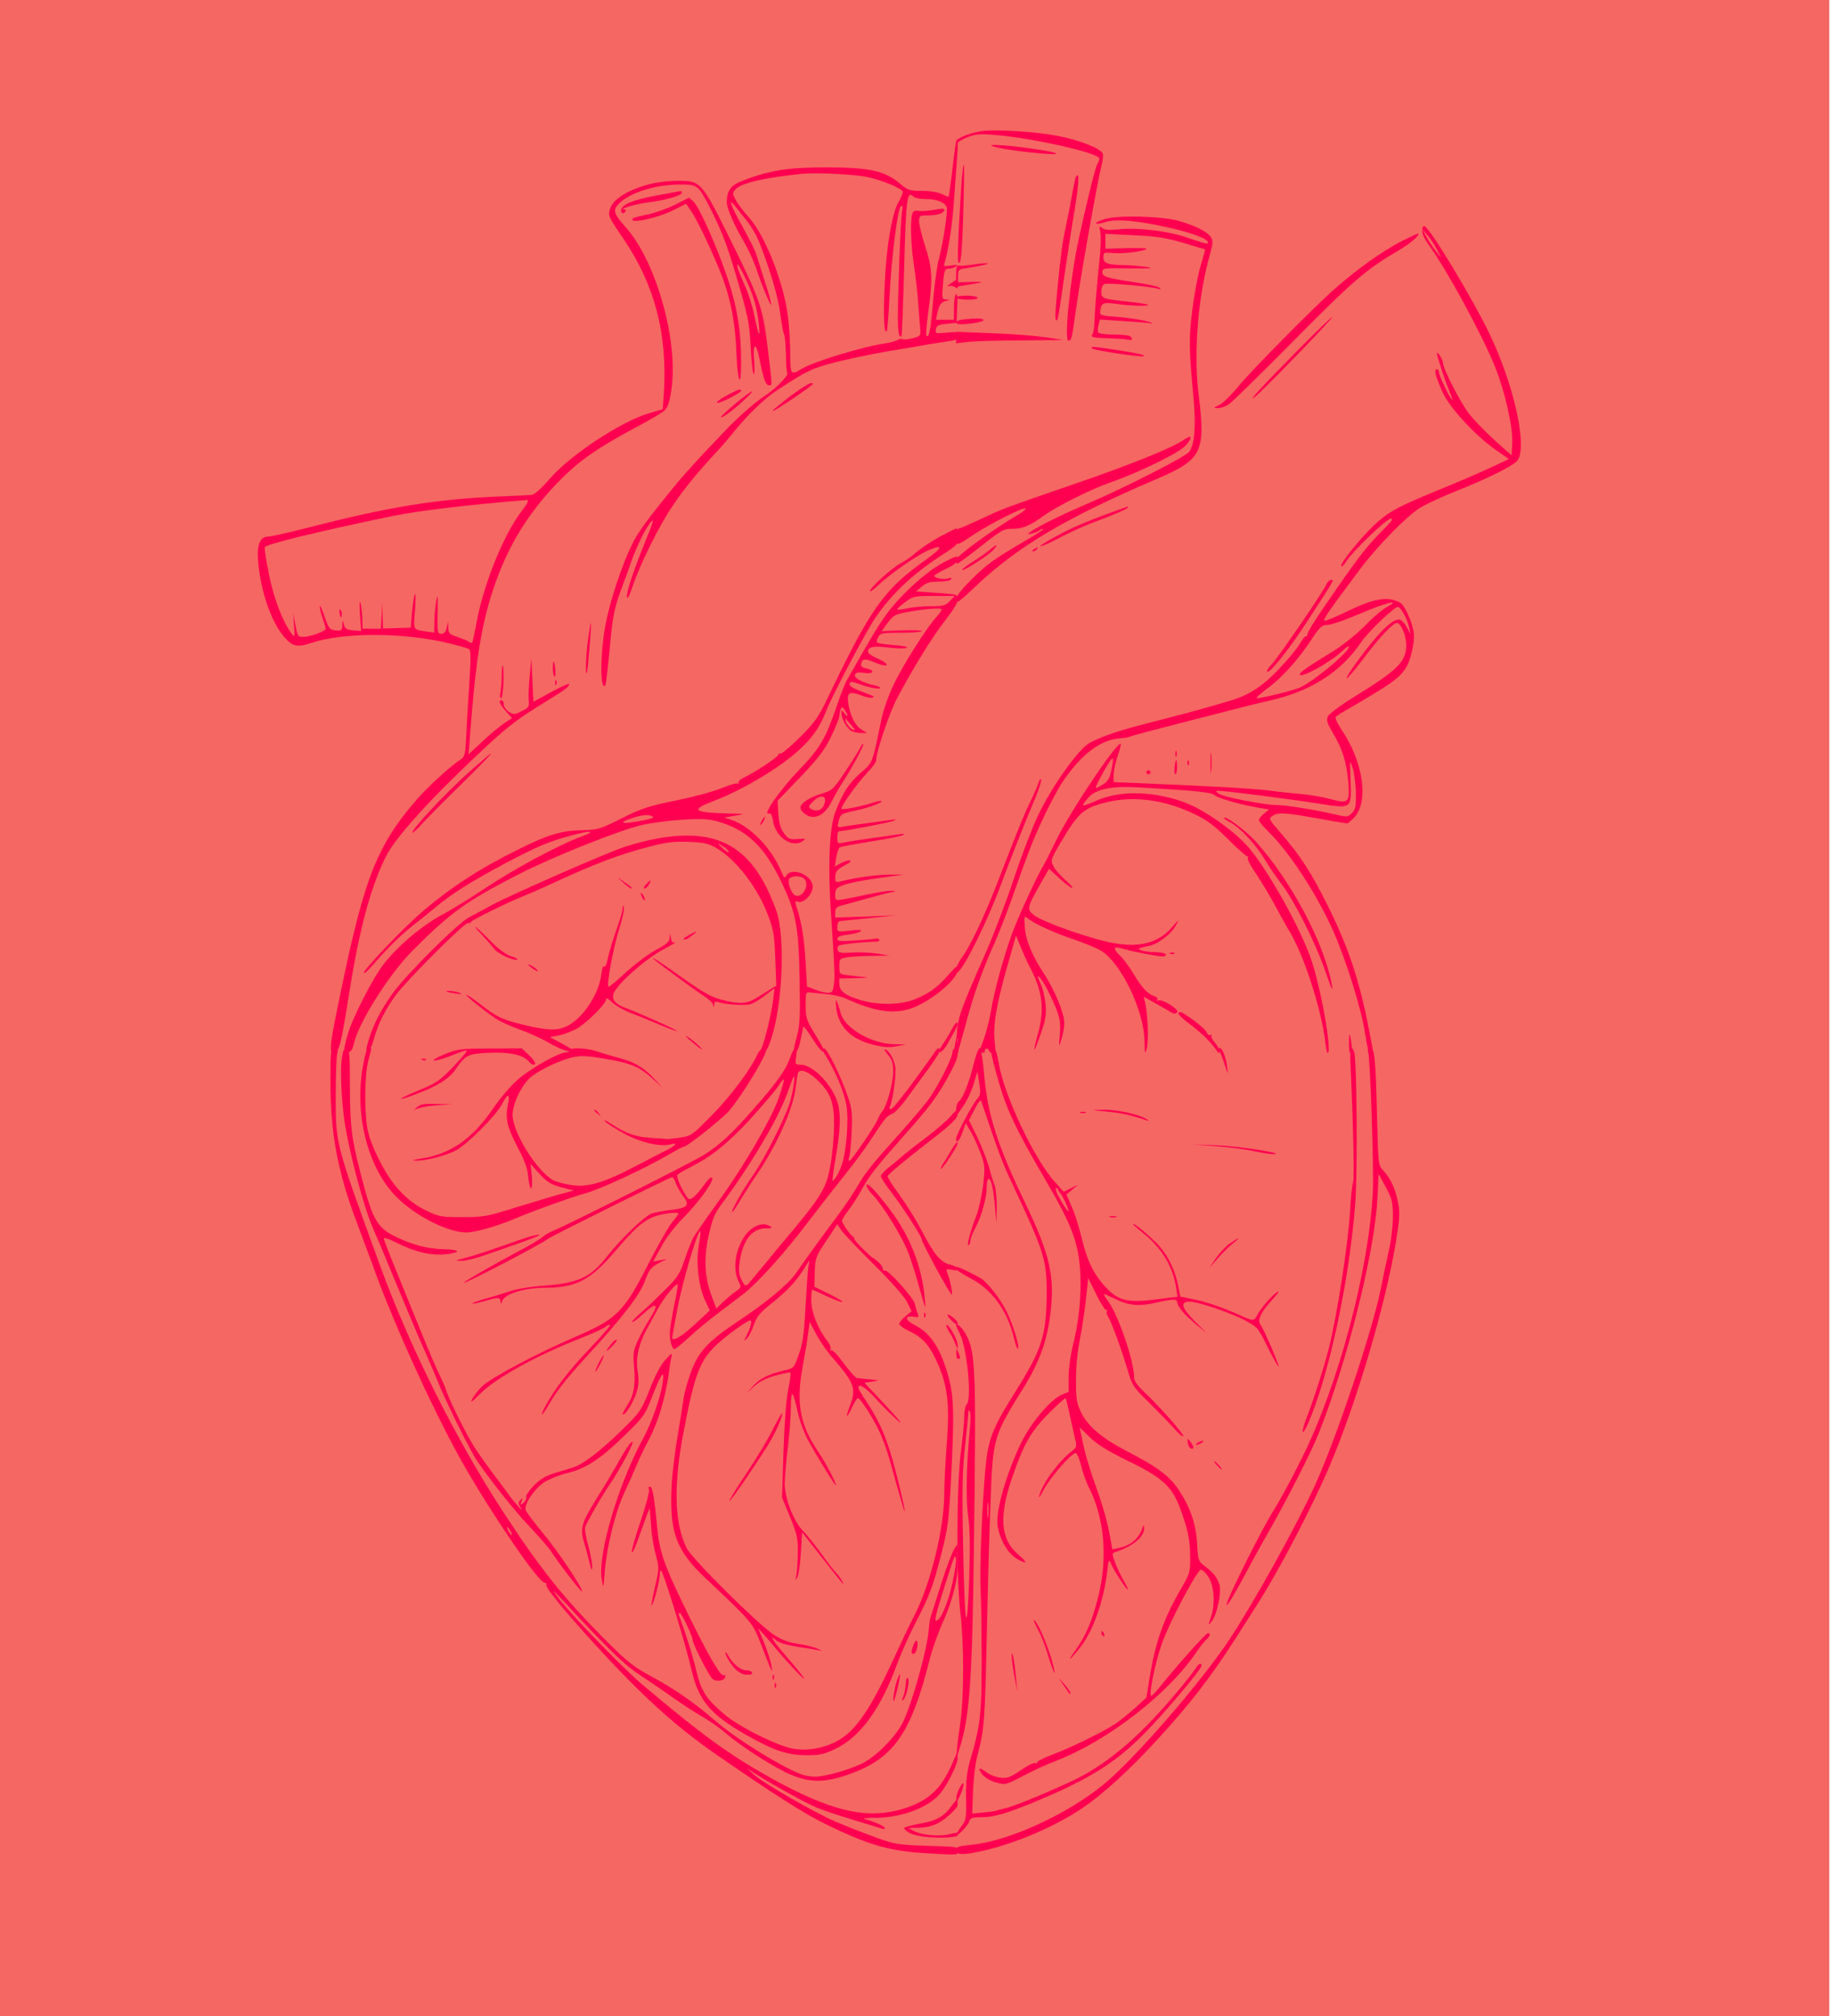 <svg width="182" height="200" viewBox="0 0 182 200" fill="none" xmlns="http://www.w3.org/2000/svg">
<g id="heart">
<rect width="181.431" height="200" fill="#F56762"/>
<g id="top-right">
<rect id="Rectangle 13" x="94.977" y="12.785" width="56.023" height="91.686" fill="#F56762"/>
<path id="Vector" d="M97.362 13.007C96.043 13.21 94.825 13.738 94.825 14.063C94.825 14.286 94.886 14.326 94.987 14.164C95.069 14.042 95.515 13.778 96.002 13.596C96.712 13.312 97.22 13.271 98.539 13.373C102.375 13.677 109.031 15.179 109.031 15.727C109.031 15.909 108.95 16.133 108.848 16.234C108.686 16.437 107.813 19.907 107.002 23.642C106.149 27.599 105.52 33.789 105.967 33.789C106.271 33.789 106.291 33.728 106.697 30.846C107.184 27.355 108.828 18.121 109.234 16.498C109.376 15.97 109.437 15.402 109.376 15.24C109.173 14.732 107.144 13.921 104.972 13.494C102.922 13.068 98.661 12.804 97.362 13.007Z" fill="#FF0051"/>
<path id="Vector_2" d="M98.458 14.509C99.249 14.854 105.013 15.504 104.749 15.219C104.566 15.037 101.563 14.59 99.594 14.428C98.397 14.347 98.092 14.367 98.458 14.509Z" fill="#FF0051"/>
<path id="Vector_3" d="M95.332 18.608C95.008 23.784 94.927 26.077 95.089 26.077C95.17 26.077 95.231 26.016 95.251 25.914C95.251 25.833 95.292 25.59 95.332 25.366C95.475 24.636 95.698 16.335 95.596 16.335C95.515 16.335 95.414 17.37 95.332 18.608Z" fill="#FF0051"/>
<path id="Vector_4" d="M106.717 17.533C106.657 17.614 106.474 18.466 106.312 19.42C106.149 20.354 105.865 21.754 105.703 22.525C105.337 24.23 105.256 24.9 104.871 28.715C104.607 31.434 104.607 31.982 104.871 31.719C104.932 31.678 105.195 30.034 105.459 28.086C105.743 26.138 106.149 23.499 106.352 22.221C107.022 18.385 107.123 16.843 106.717 17.533Z" fill="#FF0051"/>
<path id="Vector_5" d="M109.559 21.734C109.031 21.896 108.645 22.099 108.706 22.16C108.767 22.241 109.173 22.18 109.599 22.038C110.513 21.734 112.035 21.815 114.612 22.302C117.859 22.931 120.152 23.743 119.767 24.149C119.706 24.21 118.894 23.966 117.961 23.642C116.053 22.931 112.928 22.546 110.898 22.748C110.005 22.85 109.538 22.809 109.315 22.607C109.031 22.383 109.011 22.424 109.133 23.053C109.214 23.439 109.173 24.677 109.051 25.772C108.767 28.492 108.564 31.069 108.544 32.064C108.524 32.51 108.463 32.977 108.361 33.119C108.138 33.464 108.341 33.505 110.046 33.565C110.878 33.586 111.73 33.647 111.933 33.707C112.359 33.849 112.4 33.464 111.953 33.301C111.771 33.241 111.06 33.18 110.35 33.18C109.64 33.18 109.011 33.099 108.93 32.977C108.869 32.875 108.869 32.551 108.95 32.246L109.092 31.698L111.243 31.84C112.42 31.922 113.719 32.003 114.105 32.064C114.49 32.104 114.328 32.023 113.699 31.861C113.09 31.698 111.791 31.516 110.837 31.434C109.112 31.313 109.072 31.292 109.133 30.805C109.214 30.055 109.437 29.973 110.655 30.136C111.933 30.339 114.023 30.399 113.861 30.237C113.8 30.176 112.948 30.034 111.953 29.933C109.275 29.628 109.234 29.628 109.234 28.898C109.234 28.532 109.356 28.248 109.579 28.167C109.904 28.045 114.267 28.431 114.896 28.654C115.119 28.735 115.16 28.715 115.018 28.553C114.916 28.431 113.821 28.187 112.583 28.005C109.66 27.558 109.335 27.457 109.335 26.97C109.335 26.604 109.498 26.584 112.075 26.625C114.166 26.645 114.551 26.604 113.699 26.483C113.09 26.401 112.075 26.3 111.466 26.3C109.823 26.259 109.437 26.117 109.437 25.529C109.437 25.042 109.478 25.021 110.411 25.103C111.405 25.204 113.699 24.9 113.699 24.677C113.699 24.616 112.786 24.575 111.669 24.616L109.64 24.677V23.946V23.195L112.44 23.337C114.713 23.439 115.606 23.581 117.352 24.088C118.529 24.453 119.503 24.737 119.523 24.737C119.543 24.758 119.341 25.509 119.056 26.442C118.793 27.376 118.427 29.324 118.245 30.805C117.92 33.545 117.92 34.702 118.366 39.37C118.63 42.251 118.488 44.118 117.94 44.829C117.534 45.336 111.365 48.482 107.529 50.105C105.216 51.1 102.882 52.256 102.232 52.743C101.847 53.028 101.847 53.048 102.334 52.926C102.618 52.865 102.963 52.723 103.105 52.601C103.247 52.5 103.389 52.439 103.45 52.5C103.491 52.541 102.699 53.068 101.664 53.657C98.6 55.443 97.849 55.99 96.307 57.533C95.272 58.568 94.825 59.177 94.825 59.501C94.825 59.948 95.109 59.745 96.875 58.06C100.974 54.184 105.825 51.323 114.551 47.589C119.3 45.559 119.604 44.93 118.853 38.862C118.387 34.905 118.833 29.405 119.97 25.366C120.315 24.128 120.335 23.885 120.091 23.52C119.746 22.972 118.468 22.343 116.844 21.896C115.079 21.429 110.837 21.328 109.559 21.734Z" fill="#FF0051"/>
<path id="Vector_6" d="M141.076 22.667C141.015 23.236 141.177 23.56 142.009 24.737C143.754 27.234 147.123 33.464 148.28 36.386C149.275 38.862 150.066 42.373 149.985 43.956L149.924 45.174L148.199 43.631C147.245 42.759 146.129 41.602 145.682 41.013C144.83 39.897 143.125 36.569 143.125 36.021C143.125 35.696 142.537 34.763 142.517 35.067C142.517 35.311 143.349 37.847 143.754 38.801C143.957 39.288 144.079 39.674 144.039 39.674C143.876 39.674 142.719 37.259 142.719 36.934C142.719 36.772 142.618 36.63 142.496 36.63C142.192 36.63 142.415 37.462 143.105 38.964C143.795 40.465 146.312 43.185 148.26 44.565L149.66 45.539L148.179 46.229C146.393 47.061 145.114 47.609 141.705 49.009C138.478 50.349 137.605 50.856 136.246 52.135C134.825 53.494 132.938 55.869 133.019 56.153C133.059 56.275 133.303 56.072 133.526 55.686C134.155 54.692 137.524 51.445 137.95 51.445C138.214 51.445 138.031 51.708 137.341 52.398C135.434 54.306 134.703 55.26 131.03 60.638C130.279 61.734 129.67 62.769 129.67 62.911C129.67 63.073 129.609 63.154 129.528 63.114C129.447 63.073 129.183 63.398 128.94 63.824C128.696 64.271 127.763 65.407 126.89 66.32C125.185 68.126 123.826 68.999 121.816 69.567C119.361 70.298 117.697 70.745 114.226 71.637C111.02 72.449 109.457 72.977 108.118 73.667C107.022 74.215 104.343 77.969 102.943 80.912C102.395 82.069 101.339 84.829 100.589 87.061C99.858 89.293 98.62 92.54 97.869 94.266C95.109 100.557 94.987 100.902 94.886 102.891C94.825 103.905 94.845 104.676 94.906 104.616C94.967 104.555 95.373 103.134 95.819 101.47C96.591 98.568 97.382 96.376 98.681 93.454C99.006 92.723 99.736 90.856 100.304 89.293C100.852 87.731 101.603 85.681 101.948 84.727C102.801 82.393 104.546 78.781 105.5 77.401C107.306 74.763 109.193 73.383 111.081 73.241C111.507 73.22 111.933 73.139 112.035 73.078C112.136 73.017 114.348 72.429 116.966 71.759C123.643 70.034 124.617 69.791 125.875 69.507C129.995 68.593 133.019 66.665 135.048 63.642C135.698 62.688 138.336 60.151 138.64 60.212C138.985 60.273 139.594 61.429 139.777 62.302L139.899 62.911L139.554 62.261C139.351 61.896 139.067 61.551 138.904 61.49C138.234 61.247 136.875 62.546 134.703 65.488C133.973 66.483 133.465 67.274 133.587 67.274C133.689 67.274 134.399 66.422 135.17 65.407C136.814 63.215 138.153 61.795 138.559 61.795C138.945 61.795 139.472 63.053 139.472 63.966C139.472 65.63 138.701 66.422 134.318 69.121C132.999 69.933 131.821 70.805 131.7 71.069C131.537 71.434 131.619 71.739 132.227 72.754C133.141 74.276 133.567 75.656 133.729 77.624C133.871 79.633 133.749 79.755 131.964 79.268C131.233 79.065 129.914 78.842 129.021 78.761C128.128 78.68 126.707 78.537 125.855 78.416C124.455 78.233 119.848 77.969 112.948 77.685L110.452 77.584V76.833C110.472 76.427 110.634 75.595 110.857 74.986C111.06 74.377 111.202 73.85 111.162 73.789C110.837 73.484 106.169 80.445 104.769 83.327C104.201 84.484 103.653 85.58 103.552 85.742C102.902 86.777 100.954 91.018 100.365 92.642C99.472 95.138 98.579 98.426 98.275 100.354C98.133 101.186 97.808 102.464 97.544 103.175C96.976 104.697 96.976 104.616 97.362 104.616C97.524 104.616 97.666 104.474 97.666 104.311C97.666 103.926 97.991 103.926 98.153 104.311C98.214 104.474 98.376 104.616 98.539 104.616C98.742 104.616 98.782 104.352 98.661 103.357C98.458 101.632 98.843 99.501 100.142 95.016L100.771 92.804L101.258 94.002C101.522 94.651 101.928 95.544 102.172 95.99C103.409 98.365 103.612 100.11 102.943 102.566C102.699 103.378 102.557 104.088 102.598 104.129C102.638 104.169 102.922 103.439 103.247 102.485C103.734 101.044 103.795 100.597 103.694 99.522C103.612 98.832 103.409 98 103.247 97.655C102.74 96.64 102.902 96.559 103.531 97.533C103.836 98.04 104.343 99.075 104.668 99.846C105.134 101.044 105.216 101.45 105.114 102.586C105.013 103.905 105.013 103.905 105.277 103.094C105.419 102.647 105.561 101.937 105.561 101.511C105.581 100.577 104.647 98.284 103.552 96.599C102.334 94.732 101.705 93.19 101.644 91.932C101.563 90.897 101.603 90.816 101.908 91.079C102.476 91.587 104.587 92.561 106.677 93.251C107.773 93.636 108.95 94.124 109.295 94.367C111.284 95.686 113.475 100.334 113.516 103.276C113.536 104.595 113.557 104.656 113.739 104.007C113.942 103.296 113.841 100.577 113.577 99.461L113.435 98.872L114.632 99.542C115.282 99.928 115.992 100.313 116.175 100.435C116.418 100.577 116.601 100.577 116.743 100.435C117.027 100.151 115.241 99.035 114.876 99.258C114.754 99.339 114.713 99.319 114.795 99.177C114.855 99.055 114.734 98.893 114.47 98.811C113.841 98.609 113.252 97.979 112.42 96.599C112.035 95.93 111.426 95.118 111.081 94.793C110.33 94.083 110.431 93.819 111.324 94.103C112.156 94.367 114.673 94.854 115.282 94.874C115.545 94.874 115.688 94.793 115.627 94.671C115.566 94.55 115.079 94.469 114.551 94.448C114.023 94.448 113.415 94.367 113.191 94.266C112.826 94.124 112.846 94.103 113.394 93.961C114.551 93.697 114.673 93.636 115.444 93.068C115.89 92.764 116.418 92.195 116.621 91.81C116.986 91.14 116.966 91.16 116.256 91.972C114.916 93.515 113.049 94.022 110.472 93.555C108.24 93.17 103.43 91.465 102.577 90.795C101.827 90.207 101.847 90.065 103.105 87.832L104.039 86.188L105.134 87.183C105.743 87.751 106.291 88.137 106.352 88.076C106.413 88.015 106.088 87.65 105.622 87.264C105.175 86.858 104.647 86.27 104.485 85.925C104.181 85.336 104.201 85.275 105.216 83.55C106.981 80.567 107.489 80.12 109.883 79.552C112.522 78.943 115.525 79.349 118.366 80.709C119.767 81.379 120.416 81.866 121.816 83.266C122.77 84.22 123.623 84.971 123.704 84.951C123.805 84.93 123.826 85.011 123.765 85.113C123.683 85.214 124.049 85.925 124.576 86.675C125.084 87.426 125.916 88.806 126.443 89.781C126.951 90.734 127.56 91.85 127.803 92.236C129.305 94.631 131.071 100.11 131.456 103.459C131.537 104.108 131.639 104.595 131.7 104.534C132.126 104.108 130.929 97.573 129.934 94.854C128.635 91.363 125.388 85.701 123.562 83.753C122.161 82.272 119.625 80.486 117.879 79.755C114.734 78.456 111.081 78.335 108.686 79.451C107.976 79.775 107.407 79.958 107.407 79.877C107.407 79.775 107.671 79.43 107.976 79.085C108.747 78.253 110.33 77.949 112.988 78.111C118.711 78.436 120.193 78.598 120.477 78.882C120.761 79.187 123.257 79.877 125.023 80.161L125.875 80.303L125.368 80.709C125.084 80.932 124.861 81.216 124.861 81.358C124.861 81.48 125.327 82.048 125.896 82.596C127.966 84.646 130.665 88.806 132.268 92.439C133.546 95.361 135.008 100.049 135.373 102.404C135.596 103.865 135.799 104.616 135.961 104.616C136.286 104.616 136.327 104.94 135.637 101.429C134.744 97.005 133.648 93.738 131.659 89.781C130.096 86.615 128.94 84.829 127.012 82.617C125.875 81.297 125.814 81.216 126.18 80.953C126.707 80.567 127.377 80.587 130.624 81.176C132.187 81.46 133.526 81.683 133.607 81.683C133.668 81.683 133.973 81.439 134.257 81.155C135.819 79.613 135.231 75.514 132.978 72.266C132.633 71.739 132.41 71.231 132.471 71.13C132.532 71.029 133.201 70.602 133.952 70.197C134.703 69.77 136.144 68.898 137.159 68.269C139.188 66.949 139.675 66.32 140.081 64.413C140.386 63.073 140.264 62.302 139.594 60.841C139.168 59.948 138.985 59.745 138.295 59.542C137.199 59.217 135.86 59.542 133.506 60.699C132.451 61.206 131.497 61.612 131.375 61.572C131.172 61.49 131.882 60.476 134.926 56.417C136.631 54.144 139.594 51.12 140.852 50.369C141.482 49.983 143.105 49.233 144.444 48.705C147.367 47.548 149.883 46.31 150.431 45.762C151.568 44.626 150.269 38.477 147.813 33.281C146.109 29.689 141.725 22.424 141.258 22.424C141.177 22.424 141.076 22.546 141.076 22.667ZM142.517 24.737L142.963 25.569L142.456 24.961C142.172 24.616 141.745 23.986 141.502 23.54L141.076 22.728L141.563 23.317C141.847 23.621 142.273 24.271 142.517 24.737ZM137.585 60.191C137.159 60.415 136.144 61.267 135.353 62.099C134.5 62.952 133.161 64.027 132.166 64.636C129.772 66.097 128.919 66.686 128.919 66.889C128.919 67.376 131.903 65.732 133.141 64.575C133.486 64.23 133.79 64.027 133.79 64.149C133.79 64.717 130.076 67.761 128.818 68.248C127.925 68.593 124.84 69.324 124.637 69.263C124.536 69.222 125.043 68.776 125.753 68.248C127.154 67.234 128.879 65.306 130.198 63.256C130.847 62.261 131.131 61.998 131.537 61.998C132.106 61.977 133.161 61.612 135.819 60.496C137.727 59.704 138.884 59.501 137.585 60.191ZM110.228 76.386C110.046 77.239 109.883 77.523 109.376 77.827C109.031 78.05 108.727 78.192 108.686 78.152C108.645 78.111 108.869 77.644 109.153 77.097C110.391 74.844 110.594 74.702 110.228 76.386ZM134.48 78.68C134.5 80.019 134.439 80.323 134.074 80.668C133.668 81.074 133.628 81.074 132.248 80.749C130.279 80.303 127.539 79.857 126.606 79.857C125.408 79.857 121.268 79.045 120.863 78.72C120.558 78.497 120.558 78.456 120.822 78.436C121.41 78.436 127.823 79.248 130.624 79.694C134.155 80.242 134.054 80.303 133.952 77.32C133.871 75.311 133.871 75.29 134.176 76.204C134.318 76.711 134.46 77.827 134.48 78.68Z" fill="#FF0051"/>
<path id="Vector_7" d="M138.864 24.007C136.976 25.001 134.683 26.645 132.471 28.573C130.34 30.44 123.968 36.894 122.709 38.456C122.1 39.207 121.309 39.978 120.944 40.161C120.335 40.465 120.315 40.486 120.802 40.486C121.086 40.486 121.573 40.323 121.877 40.1C122.202 39.897 124.881 37.259 127.864 34.255C134.257 27.782 135.434 26.767 138.722 24.839C139.838 24.189 140.852 23.317 140.67 23.175C140.629 23.134 139.817 23.52 138.864 24.007Z" fill="#FF0051"/>
<path id="Vector_8" d="M96.246 26.28C95.738 26.361 95.211 26.381 95.089 26.341C94.886 26.259 94.825 26.544 94.825 27.355V28.451L95.779 28.289C97.707 27.964 97.747 27.944 96.388 27.964L95.028 28.005V27.355C95.028 26.747 95.069 26.706 95.982 26.584C96.53 26.503 97.24 26.361 97.565 26.28C98.113 26.138 98.113 26.117 97.666 26.117C97.382 26.117 96.753 26.199 96.246 26.28Z" fill="#FF0051"/>
<path id="Vector_9" d="M94.825 29.527C94.825 29.628 95.332 29.73 95.962 29.73C96.652 29.73 97.037 29.649 96.956 29.527C96.895 29.405 96.388 29.324 95.82 29.324C95.272 29.324 94.825 29.405 94.825 29.527Z" fill="#FF0051"/>
<path id="Vector_10" d="M128.798 34.661C125.084 38.436 123.765 39.857 124.373 39.451C124.982 39.045 132.248 31.556 132.126 31.455C132.085 31.414 130.584 32.855 128.798 34.661Z" fill="#FF0051"/>
<path id="Vector_11" d="M95.475 31.698C94.724 31.8 94.582 32.165 95.312 32.165C96.286 32.165 97.646 31.901 97.544 31.739C97.443 31.556 96.733 31.556 95.475 31.698Z" fill="#FF0051"/>
<path id="Vector_12" d="M94.825 33.484V34.052L96.063 33.91C96.753 33.849 99.148 33.768 101.4 33.768L105.48 33.728L103.755 33.464C102.801 33.322 100.406 33.119 98.438 33.058L94.825 32.916V33.484Z" fill="#FF0051"/>
<path id="Vector_13" d="M108.341 34.58C108.544 34.763 113.293 35.473 113.455 35.331C113.577 35.209 112.988 35.067 110.655 34.702C108.402 34.357 108.057 34.337 108.341 34.58Z" fill="#FF0051"/>
<path id="Vector_14" d="M117.372 43.652C116.296 44.423 112.035 46.127 106.596 47.995C99.432 50.471 99.615 50.389 97.199 51.526C96.104 52.033 95.129 52.459 95.028 52.459C94.906 52.459 94.825 52.825 94.825 53.271C94.825 54.205 94.784 54.225 96.672 52.967C98.214 51.952 101.218 50.43 101.664 50.43C101.867 50.43 101.542 50.714 100.913 51.1C98.437 52.541 94.825 55.179 94.825 55.544C94.825 55.747 94.886 55.909 94.947 55.909C95.028 55.909 95.637 55.463 96.327 54.935C99.452 52.48 99.472 52.459 100.426 52.459C101.421 52.459 102.151 52.155 103.552 51.14C104.769 50.247 108.26 48.502 109.985 47.913C112.664 46.98 116.459 45.174 117.413 44.362C117.879 43.976 118.245 43.327 118.021 43.327C117.92 43.327 117.636 43.469 117.372 43.652Z" fill="#FF0051"/>
<path id="Vector_15" d="M109.437 51.12C107.144 51.972 105.723 52.622 103.998 53.616C102.456 54.509 103.227 54.326 105.033 53.373C105.987 52.865 107.489 52.175 108.361 51.85C110.411 51.1 111.872 50.471 111.872 50.328C111.872 50.267 111.852 50.227 111.832 50.247C111.791 50.267 110.715 50.653 109.437 51.12Z" fill="#FF0051"/>
<path id="Vector_16" d="M98.133 54.57C97.829 54.834 97.078 55.341 96.509 55.706C95.921 56.051 95.434 56.437 95.434 56.518C95.434 56.762 97.95 55.158 98.519 54.55C99.087 53.941 98.864 53.941 98.133 54.57Z" fill="#FF0051"/>
<path id="Vector_17" d="M102.537 54.489C102.354 54.611 102.334 54.692 102.476 54.692C102.598 54.692 102.78 54.59 102.841 54.489C103.004 54.245 102.922 54.245 102.537 54.489Z" fill="#FF0051"/>
<path id="Vector_18" d="M131.598 57.878C131.314 58.608 126.829 65.163 126.099 65.935C125.855 66.178 125.672 66.462 125.672 66.543C125.672 67.152 127.702 64.656 129.752 61.49C131.679 58.527 132.167 57.756 132.167 57.634C132.167 57.37 131.74 57.574 131.598 57.878Z" fill="#FF0051"/>
<path id="Vector_19" d="M120.051 75.696C120.051 76.589 120.091 76.934 120.132 76.447C120.173 75.98 120.173 75.25 120.132 74.824C120.091 74.418 120.051 74.803 120.051 75.696Z" fill="#FF0051"/>
<path id="Vector_20" d="M116.58 74.783C116.58 75.067 116.621 75.169 116.682 75.027C116.723 74.905 116.723 74.661 116.682 74.519C116.621 74.397 116.58 74.499 116.58 74.783Z" fill="#FF0051"/>
<path id="Vector_21" d="M116.499 76.102C116.459 76.488 116.499 76.812 116.58 76.812C116.662 76.812 116.743 76.488 116.743 76.102C116.743 75.717 116.702 75.392 116.662 75.392C116.621 75.392 116.54 75.717 116.499 76.102Z" fill="#FF0051"/>
<path id="Vector_22" d="M117.778 75.717C117.778 75.94 117.839 76.001 117.9 75.838C117.96 75.696 117.94 75.514 117.879 75.453C117.818 75.372 117.757 75.493 117.778 75.717Z" fill="#FF0051"/>
<path id="Vector_23" d="M113.699 76.609C113.699 76.711 113.8 76.812 113.902 76.812C114.023 76.812 114.105 76.711 114.105 76.609C114.105 76.488 114.023 76.407 113.902 76.407C113.8 76.407 113.699 76.488 113.699 76.609Z" fill="#FF0051"/>
<path id="Vector_24" d="M103.024 77.584C102.963 77.847 102.598 78.68 102.232 79.43C101.542 80.871 100.995 82.19 98.884 87.67C97.524 91.14 96.205 93.921 95.353 95.057C95.069 95.443 94.825 95.99 94.825 96.275C94.845 97.553 97.605 92.236 99.269 87.771C100.284 85.052 101.502 81.967 102.72 79.065C103.065 78.233 103.308 77.442 103.267 77.34C103.207 77.218 103.105 77.32 103.024 77.584Z" fill="#FF0051"/>
<path id="Vector_25" d="M121.411 81.155C121.411 81.216 121.674 81.399 122.019 81.582C122.933 82.048 124.536 83.753 125.388 85.174C125.814 85.884 126.606 87.041 127.154 87.771C128.392 89.395 130.462 93.515 131.355 96.092C132.085 98.203 132.288 98.609 132.065 97.513C131.233 93.352 128.026 87.345 124.576 83.51C123.562 82.373 121.411 80.79 121.411 81.155Z" fill="#FF0051"/>
<path id="Vector_26" d="M116.093 94.611C116.235 94.671 116.418 94.651 116.479 94.59C116.56 94.529 116.438 94.469 116.215 94.489C115.992 94.489 115.931 94.55 116.093 94.611Z" fill="#FF0051"/>
<path id="Vector_27" d="M116.865 100.516C116.824 100.597 117.311 101.084 117.981 101.571C119.138 102.424 120.233 103.499 120.741 104.331C120.944 104.656 120.984 104.676 120.984 104.372C121.005 104.189 120.781 103.763 120.497 103.439C120.233 103.114 120.071 102.769 120.152 102.688C120.233 102.586 120.193 102.586 120.051 102.667C119.929 102.728 119.767 102.647 119.706 102.444C119.645 102.241 119.077 101.714 118.468 101.267C117.169 100.334 117.027 100.273 116.865 100.516Z" fill="#FF0051"/>
<path id="Vector_28" d="M133.79 103.56C133.79 104.149 133.871 104.616 133.993 104.616C134.115 104.616 134.135 104.23 134.054 103.641C133.892 102.343 133.79 102.302 133.79 103.56Z" fill="#FF0051"/>
</g>
<g id="bottom-left">
<rect id="Rectangle 15" x="33" y="103" width="62" height="81" fill="#F56762"/>
<path id="Vector_29" d="M32.775 107.341C32.775 112.496 33.506 116.311 35.434 121.385C35.88 122.582 36.53 124.328 36.875 125.261C39.006 131.309 43.349 140.786 46.271 145.799C49.295 150.994 53.536 157.123 54.044 157.022C54.165 156.981 54.226 157.083 54.186 157.225C54.084 157.489 56.012 159.843 59.056 163.171C63.704 168.265 67.073 171.309 71.131 174.11C76.591 177.884 79.817 179.954 81.887 180.949C86.291 183.1 88.321 183.668 92.42 183.871C94.998 184.013 95.079 184.013 95.079 183.607C95.079 183.201 94.937 183.181 91.994 183.1C89.051 182.998 88.787 182.958 86.859 182.268C85.743 181.862 83.978 181.172 82.922 180.725C80.751 179.792 75.819 176.951 74.784 176.038L74.074 175.408L74.987 175.997C76.306 176.849 79.797 178.798 80.893 179.264C81.4 179.488 83.044 180.056 84.546 180.502C86.048 180.949 87.387 181.375 87.529 181.416C87.651 181.456 87.773 181.436 87.773 181.355C87.773 181.172 86.697 180.685 85.865 180.482C85.419 180.38 85.764 180.34 86.981 180.32C89.579 180.279 92.258 179.224 93.354 177.783C94.165 176.707 95.079 174.759 95.058 174.11C95.058 173.541 95.038 173.541 94.673 174.414C93.496 177.275 92.379 178.432 90.005 179.285C86.271 180.583 82.659 179.812 76.509 176.403C72.329 174.069 69.67 172.141 63.805 167.189C61.735 165.444 56.621 160.167 55.363 158.483C54.612 157.489 54.754 157.61 56.235 159.193C60.436 163.699 61.958 165.18 63.521 166.195C64.414 166.783 65.875 167.778 66.748 168.407C67.641 169.036 68.919 169.868 69.589 170.254C70.279 170.639 71.334 171.37 71.943 171.897C73.567 173.298 76.915 175.429 78.519 176.078C80.386 176.849 81.826 176.829 84.059 176.058C88.625 174.475 90.35 172.04 92.237 164.49C92.481 163.536 93.07 161.892 93.557 160.837C94.531 158.645 95.079 156.372 95.079 154.343V153.004L94.673 153.612C94.45 153.937 93.841 155.54 93.333 157.164C92.826 158.787 92.359 160.249 92.298 160.411C92.237 160.573 92.156 161.142 92.116 161.669C91.933 163.8 90.35 169.361 89.457 171.025C88.727 172.385 86.839 174.272 85.561 174.901C84.323 175.53 81.847 176.24 80.852 176.24C79.878 176.24 79.107 175.956 77.199 174.901C74.825 173.582 72.41 171.958 70.989 170.741C69.001 168.995 66.991 167.595 64.678 166.337C62.831 165.342 62.222 164.855 60.213 162.846C55.931 158.564 53.597 155.642 49.883 149.939C45.175 142.714 40.589 133.521 37.646 125.403C33.242 113.328 33.283 113.511 33.303 108.559C33.303 106.651 33.364 104.866 33.445 104.541C33.567 104.074 33.526 103.993 33.181 103.993C32.796 103.993 32.775 104.115 32.775 107.341ZM50.634 151.887C50.756 152.111 50.797 152.293 50.756 152.293C50.695 152.293 50.553 152.111 50.431 151.887C50.309 151.664 50.269 151.481 50.309 151.481C50.37 151.481 50.513 151.664 50.634 151.887ZM94.47 156.981C94.064 158.889 93.354 160.614 92.907 160.756C92.623 160.857 92.765 160.289 93.78 157.062C94.713 154.16 94.734 154.12 94.815 154.647C94.855 154.871 94.713 155.926 94.47 156.981Z" fill="#FF0051"/>
<path id="Vector_30" d="M33.892 105.109C33.749 106.164 33.851 108.681 34.094 110.69C34.48 113.754 36.002 119.579 37.037 121.953C37.484 122.948 38.397 125.14 39.087 126.824C40.974 131.37 41.38 132.324 42.314 134.434C42.78 135.49 43.288 136.707 43.45 137.113C43.978 138.534 46.717 144.074 47.306 144.906C48.909 147.22 51.101 149.939 52.643 151.563C53.577 152.557 54.49 153.612 54.673 153.917C55.261 154.871 57.636 157.955 57.717 157.874C57.9 157.692 55.302 153.795 53.841 152.07C52.968 151.015 52.197 150 52.136 149.797C51.953 149.229 53.009 147.666 54.003 147.017C54.51 146.712 55.545 146.286 56.337 146.103C58.163 145.657 59.564 144.723 62.04 142.308C63.907 140.482 63.988 140.34 64.719 138.453C65.571 136.24 65.936 135.753 65.733 137.113C65.51 138.635 64.617 141.172 63.805 142.653C61.309 147.24 59.259 154.221 59.685 156.697C59.848 157.651 59.848 157.61 59.99 155.824C60.172 153.47 61.045 149.959 61.898 148.133C62.263 147.341 62.811 146.124 63.115 145.393C63.42 144.663 63.968 143.526 64.333 142.856C65.287 141.071 65.997 138.676 66.362 136.058C66.423 135.55 66.525 134.921 66.585 134.637C66.687 134.17 66.626 134.191 65.977 134.901C65.53 135.388 64.962 136.484 64.434 137.844C63.602 139.934 63.501 140.076 61.715 141.821C59.584 143.912 57.818 145.271 56.865 145.556C56.52 145.677 55.688 145.921 55.018 146.124C54.145 146.388 53.597 146.712 52.948 147.362C52.481 147.849 52.116 148.376 52.177 148.519C52.237 148.661 52.116 148.904 51.933 149.066C51.608 149.33 51.588 149.31 51.73 148.945C51.852 148.62 51.832 148.579 51.608 148.803C51.405 149.006 51.405 149.148 51.608 149.513C51.832 149.878 51.791 149.878 51.405 149.432C51.142 149.148 50.736 148.661 50.492 148.316C50.269 147.991 49.599 147.098 49.031 146.347C48.463 145.596 47.651 144.46 47.225 143.81C46.433 142.674 44.526 138.858 44.242 137.884C44.16 137.6 43.856 136.93 43.592 136.383C43.328 135.855 42.517 133.988 41.806 132.222C41.096 130.477 39.959 127.697 39.29 126.032C38.6 124.368 38.052 122.927 38.052 122.826C38.052 122.745 38.478 122.867 39.026 123.13C41.319 124.287 42.902 124.632 44.607 124.368C45.784 124.165 45.5 123.962 43.998 123.922C42.374 123.881 40.852 123.475 39.168 122.643C37.382 121.771 36.915 120.918 35.758 116.372C34.866 112.943 34.724 111.725 34.703 107.808C34.703 104.378 34.663 103.993 34.358 103.993C34.094 103.993 33.993 104.257 33.892 105.109Z" fill="#FF0051"/>
<path id="Vector_31" d="M35.961 105.961C35.19 110.507 36.408 115.52 39.026 118.422C40.812 120.411 44.302 122.258 46.251 122.258C47.123 122.258 49.416 121.608 51.243 120.817C52.968 120.086 56.864 118.686 57.96 118.402C59.503 117.996 64.049 115.885 66.626 114.363C67.215 114.018 67.783 113.734 67.864 113.734C68.168 113.734 71.598 110.994 72.288 110.223C73.506 108.823 76.002 104.744 76.002 104.115C76.002 103.749 75.353 104.074 75.15 104.541C74.52 105.982 72.471 108.742 70.624 110.609C68.676 112.598 68.554 112.679 67.478 112.841C66.87 112.943 66.22 113.004 66.058 112.983C65.895 112.963 65.165 112.902 64.434 112.861C62.973 112.76 62.019 112.415 60.619 111.481C60.091 111.136 59.828 111.015 60.01 111.238C60.213 111.441 61.086 112.009 61.958 112.476C63.643 113.369 65.49 113.795 66.525 113.511C67.275 113.308 67.032 113.653 66.098 114.099C65.692 114.302 64.272 115.033 62.953 115.723C59.909 117.326 58.245 117.813 56.641 117.549C55.992 117.448 55.221 117.245 54.916 117.103C53.293 116.251 50.837 112.334 50.837 110.589C50.837 109.452 51.811 107.463 52.745 106.773C53.739 106.002 55.83 105.048 56.966 104.845C57.656 104.703 58.508 104.764 60.01 105.028C62.608 105.474 63.379 105.799 64.718 106.996L65.753 107.93L64.84 106.956C63.805 105.86 62.892 105.332 61.329 104.926C60.741 104.764 59.828 104.5 59.3 104.318C58.224 103.952 56.52 103.871 56.52 104.196C56.52 104.297 56.357 104.399 56.134 104.399C55.403 104.399 52.562 106.022 51.324 107.118C50.634 107.727 49.518 109.046 48.848 110.041C46.819 113.004 44.627 114.505 41.745 114.931C40.852 115.074 40.751 115.114 41.299 115.134C42.232 115.155 44.12 114.668 45.216 114.12C46.312 113.551 49.234 110.629 49.802 109.513C50.37 108.376 50.614 108.437 50.37 109.635C50.086 110.974 50.309 111.847 51.385 113.896C52.055 115.175 52.339 115.946 52.4 116.819C52.461 117.468 52.603 117.935 52.684 117.874C52.785 117.813 52.806 117.245 52.745 116.616L52.623 115.459L53.496 116.433C54.247 117.245 54.612 117.489 55.647 117.773L56.905 118.097L55.545 118.463C54.794 118.666 52.826 119.274 51.142 119.782C48.3 120.675 47.955 120.736 45.865 120.736C43.795 120.736 43.531 120.695 42.313 120.107C40.913 119.457 39.675 118.361 38.701 116.941C37.788 115.601 36.854 113.653 36.53 112.374C36.124 110.832 36.124 106.712 36.53 105.211C36.692 104.602 36.834 104.074 36.834 104.033C36.834 104.013 36.712 103.993 36.57 103.993C36.367 103.993 36.185 104.622 35.961 105.961Z" fill="#FF0051"/>
<path id="Vector_32" d="M44.038 104.602C43.206 104.947 42.801 105.211 43.085 105.211C43.328 105.211 44.099 104.987 44.789 104.703C45.479 104.419 46.149 104.196 46.271 104.196C46.413 104.196 45.824 104.906 44.972 105.799C43.592 107.22 43.247 107.463 41.542 108.153C39.391 109.026 39.127 109.351 41.197 108.559C43.349 107.768 44.526 107.017 45.155 106.124C46.169 104.642 46.393 104.541 48.422 104.439C50.431 104.338 51.831 104.622 52.38 105.231C52.562 105.454 52.806 105.616 52.907 105.616C53.252 105.616 53.049 105.211 52.42 104.622L51.75 103.993L48.605 104.013C45.601 104.013 45.398 104.054 44.038 104.602Z" fill="#FF0051"/>
<path id="Vector_33" d="M78.356 104.926C77.971 106.083 77.057 107.382 74.764 109.98C72.674 112.374 71.436 113.531 69.914 114.505C68.859 115.195 56.398 121.466 54.937 122.055C54.551 122.197 54.044 122.501 53.821 122.704C53.577 122.927 52.461 123.577 51.345 124.165C49.214 125.302 46.21 127.007 46.007 127.23C45.581 127.636 53.638 123.455 54.389 122.867C54.734 122.603 66.444 116.778 66.646 116.778C66.748 116.778 66.931 117.042 67.032 117.387C67.154 117.712 67.478 118.3 67.763 118.666C68.453 119.559 68.209 119.822 66.545 120.025C65.774 120.107 64.901 120.289 64.597 120.391C63.866 120.695 61.532 122.948 60.274 124.551C58.59 126.722 57.413 127.27 53.983 127.534C52.725 127.615 51.223 127.859 50.533 128.102C49.863 128.326 48.747 128.671 48.037 128.853C47.347 129.056 46.819 129.259 46.859 129.3C46.9 129.361 47.428 129.239 48.016 129.077C49.376 128.671 49.62 128.671 49.64 129.097C49.64 129.401 49.68 129.381 49.822 129.036C50.107 128.326 52.035 127.737 54.186 127.737C57.128 127.737 58.59 126.966 61.005 124.125C62.933 121.872 63.704 121.182 64.739 120.736C65.469 120.411 67.276 120.167 67.276 120.391C67.276 120.472 66.991 120.857 66.667 121.243C66.342 121.629 65.266 123.496 64.292 125.403C61.857 130.172 61.208 130.822 57.027 132.628C53.212 134.272 48.666 136.687 47.793 137.539C47.448 137.884 47.022 138.432 46.839 138.757C46.596 139.224 46.778 139.122 47.61 138.27C49.153 136.707 53.151 134.495 57.433 132.811C58.671 132.324 59.828 131.796 60.031 131.634C60.213 131.471 60.436 131.37 60.497 131.451C60.558 131.512 59.604 132.608 58.387 133.886C56.357 135.997 54.896 137.945 54.003 139.65C53.496 140.665 53.8 140.441 54.429 139.345C55.221 137.965 56.134 136.809 58.021 134.739C61.735 130.7 63.42 128.529 63.947 127.108C64.374 125.931 64.576 125.687 65.449 125.241L66.159 124.896L65.469 125.018L64.779 125.139L65.571 123.699C66.017 122.846 66.931 121.649 67.783 120.797C69.366 119.193 70.888 117.062 70.624 116.819C70.543 116.738 70.279 116.941 70.036 117.265C69.143 118.524 68.554 119.072 68.311 118.929C67.966 118.706 67.032 116.799 67.174 116.555C67.255 116.454 67.783 116.129 68.351 115.845C70.563 114.729 72.085 113.511 74.358 111.076C75.617 109.696 76.875 108.214 77.159 107.788C77.423 107.362 77.686 107.037 77.747 107.078C77.788 107.138 77.565 107.971 77.22 108.945C76.591 110.812 73.973 115.358 71.659 118.605C70.502 120.208 69.751 121.284 68.838 122.643C68.656 122.927 68.25 123.922 67.945 124.835C67.458 126.317 67.255 126.641 66.038 127.879C65.287 128.63 64.211 129.665 63.643 130.152C63.075 130.639 62.648 131.086 62.709 131.147C62.75 131.207 63.217 130.862 63.724 130.396C65.145 129.077 65.429 129.28 64.394 130.903C64.049 131.451 63.541 132.385 63.257 132.993C62.811 133.968 62.77 134.231 62.892 135.652C63.054 137.458 62.851 138.493 62.1 139.589C61.837 139.995 61.695 140.32 61.796 140.32C62.1 140.32 62.953 138.858 63.196 137.925C63.359 137.357 63.359 136.707 63.237 135.916C63.034 134.637 63.379 133.217 64.252 131.654C64.495 131.228 64.962 130.375 65.287 129.767C65.855 128.732 67.052 127.25 67.215 127.412C67.255 127.433 67.113 128.326 66.89 129.381C66.667 130.436 66.484 131.613 66.444 131.999C66.383 132.831 66.626 133.825 66.89 133.825C66.991 133.825 67.661 133.298 68.351 132.648C69.041 131.999 70.34 130.923 71.213 130.274C72.106 129.604 73.201 128.772 73.648 128.427C75.048 127.372 77.829 124.307 80.142 121.223C81.38 119.619 83.064 117.448 83.897 116.413C84.749 115.358 85.906 113.795 86.474 112.902C87.773 110.913 87.955 110.69 88.503 110.487C88.747 110.386 89.376 109.736 89.883 109.026C90.391 108.316 91.426 106.936 92.156 105.921C92.927 104.866 93.374 104.074 93.232 104.013C93.11 103.973 92.948 104.033 92.867 104.135C91.101 106.692 88.706 109.878 88.463 109.959C88.219 110.061 88.158 110 88.28 109.736C88.605 108.924 88.93 106.367 88.787 105.758C88.625 104.967 88.179 104.236 87.813 104.094C87.651 104.033 87.773 104.277 88.057 104.622C88.483 105.109 88.585 105.454 88.585 106.306C88.585 107.443 87.955 109.736 87.489 110.264C87.347 110.446 87.164 110.751 87.083 110.974C86.88 111.563 84.445 115.155 84.242 115.155C84.16 115.155 84.14 114.992 84.221 114.789C84.302 114.607 84.424 113.491 84.465 112.314C84.546 110.487 84.505 110 84.12 108.863C83.43 106.814 82.05 103.993 81.725 103.993C81.522 103.993 81.563 104.176 81.887 104.703C82.882 106.306 83.734 108.356 83.957 109.675C84.201 111.136 83.937 114.343 83.45 115.662C83.207 116.372 82.679 117.225 82.577 117.123C82.537 117.083 82.679 116.007 82.902 114.729C83.349 112.171 83.409 110.548 83.105 109.472C82.598 107.666 80.65 105.616 79.412 105.616C78.864 105.616 78.843 105.596 78.965 104.805C79.148 103.688 78.762 103.749 78.356 104.926ZM80.974 107.057C82.374 108.356 82.74 109.29 82.719 111.644C82.719 112.74 82.557 114.444 82.395 115.419C81.989 117.752 81.563 118.503 78.762 121.892C77.849 122.968 76.57 124.51 75.901 125.342C75.231 126.154 74.541 126.986 74.379 127.169C73.973 127.676 73.871 127.636 73.506 126.865C73.262 126.357 73.242 125.972 73.384 125.018C73.729 122.948 74.602 121.852 75.982 121.852C76.53 121.852 76.631 121.791 76.408 121.649C75.617 121.142 74.48 121.629 73.749 122.785C72.836 124.287 72.674 126.032 73.323 127.27C73.546 127.656 73.486 127.757 72.897 128.163C72.552 128.407 71.984 128.894 71.639 129.219L71.05 129.807L70.563 128.508C69.873 126.662 69.792 124.794 70.299 122.501C70.624 121.04 70.888 120.37 71.416 119.66C74.419 115.642 77.179 110.994 78.072 108.478C78.803 106.469 78.843 106.388 78.742 107.423C78.681 108.011 78.478 108.924 78.316 109.452C77.727 111.177 75.86 114.871 74.744 116.494C73.689 117.996 72.43 120.228 72.633 120.228C72.694 120.228 73.08 119.66 73.486 118.95C73.912 118.26 74.622 117.144 75.089 116.474C77.037 113.612 78.701 109.919 78.924 107.849C79.006 107.138 79.127 106.469 79.168 106.388C79.412 106.002 80.122 106.286 80.974 107.057ZM69.305 123.557C69.001 125.2 69.285 127.676 69.954 129.036L70.401 129.99L68.899 131.39C67.58 132.608 66.667 133.135 66.667 132.669C66.667 132.608 66.91 131.309 67.194 129.787C67.702 127.088 69.244 121.913 69.447 122.136C69.508 122.197 69.447 122.826 69.305 123.557Z" fill="#FF0051"/>
<path id="Vector_34" d="M94.47 104.358C94.47 104.967 92.907 108.011 91.953 109.249C91.466 109.878 90.249 111.299 89.275 112.395C86.535 115.439 85.784 116.372 85.094 117.59C84.749 118.199 83.836 119.579 83.044 120.634C80.852 123.577 79.614 125.322 78.965 126.276C78.234 127.352 75.982 129.219 73.262 131.025C70.096 133.135 69.183 134.15 68.412 136.443C68.128 137.235 67.844 138.31 67.783 138.838C67.702 139.386 67.438 141.091 67.174 142.653C66.91 144.216 66.646 146.408 66.606 147.524C66.403 152.029 67.073 153.815 69.934 156.514C74.764 161.081 74.622 160.918 75.535 163.252C76.651 166.134 76.631 166.093 76.509 165.221C76.448 164.815 76.124 163.8 75.799 162.988L75.19 161.527L75.758 162.136C76.063 162.481 76.651 163.151 77.057 163.658C78.295 165.139 80.142 167.067 79.696 166.398C79.472 166.053 78.681 165.099 77.95 164.267C76.672 162.806 76.164 161.974 77.017 162.745C77.26 162.968 78.072 163.191 79.188 163.374C80.162 163.516 81.157 163.678 81.38 163.739C81.603 163.82 81.481 163.719 81.116 163.557C80.771 163.394 79.878 163.171 79.168 163.069C78.234 162.927 77.544 162.684 76.773 162.177C75.231 161.182 68.615 154.627 68.108 153.572C66.89 151.136 66.788 147.382 67.763 142.248C69.082 135.327 69.488 134.495 72.653 132.1C73.465 131.492 74.257 130.984 74.379 130.984C74.642 130.984 74.5 131.532 74.034 132.506C73.749 133.075 73.749 133.095 74.074 132.77C74.277 132.587 74.581 131.979 74.764 131.431C75.069 130.578 75.353 130.213 76.672 129.178C78.214 127.92 79.006 127.047 79.838 125.708L80.284 124.997L80.162 125.809C80.102 126.256 79.98 128.082 79.878 129.868C79.736 132.445 79.594 133.379 79.209 134.414C78.742 135.713 78.742 135.733 77.727 135.956C76.205 136.322 75.353 136.748 74.683 137.499L74.074 138.189L74.825 137.499C75.312 137.052 76.002 136.707 76.936 136.443C77.686 136.24 78.356 136.098 78.397 136.159C78.458 136.22 78.356 136.971 78.174 137.844C77.971 138.838 77.808 141.07 77.707 143.973L77.565 148.559L78.356 150.467C79.046 152.171 79.148 152.577 79.127 154.018C79.127 154.911 79.046 155.906 78.985 156.251C78.864 156.778 78.864 156.819 79.087 156.454C79.209 156.23 79.371 155.134 79.432 154.018L79.553 151.989L81.278 154.201C82.232 155.419 83.166 156.596 83.369 156.839C83.714 157.245 83.734 157.245 83.531 156.859C83.43 156.636 83.146 156.251 82.902 155.987C82.659 155.743 81.989 154.871 81.421 154.059C80.832 153.267 80.041 152.253 79.635 151.847C78.701 150.893 77.829 148.62 77.829 147.159C77.829 146.57 77.971 145.008 78.133 143.668C78.295 142.329 78.437 140.502 78.437 139.609C78.458 137.742 78.64 137.884 79.127 140.117C79.31 140.949 79.777 142.187 80.142 142.856C81.055 144.521 82.902 147.524 82.902 147.341C82.902 147.017 81.928 145.17 81.157 144.013C79.33 141.334 78.945 139.163 79.614 135.55C79.838 134.313 80.102 132.831 80.162 132.222L80.304 131.126L80.974 132.385C81.339 133.075 82.09 134.15 82.638 134.759C84.729 137.174 84.931 137.742 84.323 139.386C83.815 140.685 83.937 140.827 84.505 139.609C84.749 139.102 84.992 138.696 85.094 138.696C85.317 138.696 86.454 140.441 87.144 141.842C87.489 142.511 87.976 143.871 88.26 144.886C89.538 149.493 89.782 150.325 89.721 149.756C89.68 149.411 89.295 147.727 88.848 146.002C88.037 142.816 87.265 141.01 85.865 138.919C85.459 138.331 85.134 137.763 85.134 137.661C85.134 137.174 85.824 137.6 86.859 138.737C87.489 139.447 88.483 140.421 89.051 140.928C89.68 141.476 89.234 140.908 87.935 139.508L85.743 137.174L86.514 137.052C87.326 136.91 87.326 136.93 85.642 136.768C85.419 136.748 85.114 136.707 84.992 136.687C84.85 136.687 84.262 136.017 83.694 135.246C83.105 134.434 82.577 133.886 82.456 133.947C82.314 134.028 82.293 133.988 82.374 133.866C82.456 133.724 82.293 133.318 82.009 132.953C81.096 131.776 80.467 130.152 80.467 128.995C80.467 128.427 80.507 127.94 80.548 127.94C80.588 127.94 81.218 128.204 81.928 128.549C82.618 128.874 83.349 129.158 83.511 129.158C83.673 129.137 83.125 128.792 82.293 128.387L80.771 127.636L80.812 126.195C80.852 124.815 80.893 124.673 81.948 123.09L83.044 121.446L83.409 121.994C83.612 122.319 85.074 123.841 86.636 125.403C88.382 127.128 89.68 128.61 89.965 129.158L90.411 130.071L89.802 130.578C89.457 130.862 89.193 131.187 89.193 131.329C89.193 131.471 89.68 131.816 90.289 132.1C91.568 132.709 92.278 133.562 93.09 135.449C94.003 137.641 94.186 139.386 93.902 143.222C93.76 145.028 93.658 147.199 93.658 148.031C93.658 151.644 92.298 157.144 90.634 160.37C90.289 160.999 89.275 163.171 88.341 165.18C86.656 168.833 85.317 170.944 83.978 172.06C82.395 173.399 79.858 173.907 77.991 173.298C76.063 172.669 73.222 171.187 71.984 170.172C70.076 168.59 69.548 167.778 69.061 165.748C68.716 164.247 67.945 161.832 67.377 160.35C67.296 160.167 67.316 160.005 67.418 160.005C67.6 160.005 68.696 162.298 68.696 162.664C68.696 163.069 70.299 166.215 70.665 166.54C71.05 166.885 71.943 166.722 71.943 166.296C71.943 166.175 71.862 166.114 71.781 166.175C71.517 166.337 70.502 164.652 68.737 161.121C66.058 155.743 65.449 154.14 65.226 151.908C64.901 148.559 64.739 147.565 64.495 147.483C64.353 147.423 64.292 147.544 64.373 147.788C64.414 147.991 64.049 149.411 63.521 150.954C62.993 152.476 62.608 153.836 62.669 153.978C62.709 154.099 62.932 153.673 63.176 153.004C64.069 150.507 64.414 149.553 64.434 149.655C64.455 149.716 64.516 150.467 64.576 151.339C64.617 152.232 64.84 153.531 65.043 154.241C65.388 155.54 65.388 155.581 64.942 157.489C64.698 158.564 64.556 159.356 64.637 159.254C64.861 159.051 65.449 156.738 65.449 156.129C65.449 155.885 65.51 155.723 65.571 155.804C65.855 156.088 68.026 163.191 68.595 165.687C69.285 168.671 70.462 170.091 73.973 172.08C76.793 173.683 78.052 174.11 80.061 174.11C81.38 174.11 81.786 174.008 82.943 173.44C85.378 172.242 87.407 169.422 89.011 164.977C89.376 164.003 90.167 162.217 90.776 161.04C92.237 158.179 92.501 157.489 93.354 154.181C94.003 151.644 94.105 150.954 94.328 146.712C94.652 140.38 94.612 138.534 94.084 136.606C93.313 133.805 92.319 132.263 90.776 131.471C89.741 130.944 89.64 130.477 90.614 130.619C91.121 130.7 91.162 130.66 91.02 130.294C90.918 130.051 90.796 129.625 90.736 129.34C90.594 128.732 88.016 125.85 87.752 126.032C87.651 126.093 87.57 126.012 87.57 125.85C87.57 125.708 87.347 125.383 87.062 125.139C86.778 124.896 86.555 124.734 86.555 124.774C86.555 124.815 86.149 124.429 85.642 123.942C85.134 123.455 84.729 122.988 84.729 122.887C84.729 122.785 84.647 122.664 84.566 122.623C84.343 122.542 83.511 121.324 83.511 121.081C83.511 120.979 83.815 120.492 84.201 119.985C84.587 119.477 85.195 118.544 85.54 117.874C86.21 116.636 87.042 115.601 89.599 112.719C92.217 109.777 92.867 108.904 94.003 106.875C95.099 104.886 95.343 103.993 94.774 103.993C94.612 103.993 94.47 104.155 94.47 104.358Z" fill="#FF0051"/>
<path id="Vector_35" d="M41.867 105.15C42.009 105.211 42.192 105.19 42.253 105.129C42.334 105.068 42.212 105.008 41.989 105.028C41.766 105.028 41.705 105.089 41.867 105.15Z" fill="#FF0051"/>
<path id="Vector_36" d="M41.258 109.919C40.995 110.183 40.934 110.244 41.157 110.081C41.38 109.919 42.212 109.736 43.186 109.655L44.85 109.533L43.288 109.513C41.928 109.472 41.664 109.533 41.258 109.919Z" fill="#FF0051"/>
<path id="Vector_37" d="M94.308 110.71C93.942 111.136 92.785 112.131 91.771 112.902C90.736 113.673 89.66 114.526 89.376 114.789C89.072 115.053 88.503 115.52 88.097 115.845C87.692 116.149 87.367 116.535 87.367 116.677C87.367 116.819 87.854 117.57 88.442 118.321C89.538 119.741 91.426 122.664 91.426 122.968C91.426 123.293 94.348 128.63 94.409 128.427C94.49 128.184 94.206 126.865 93.942 126.235C93.8 125.89 93.861 125.85 94.45 125.972C95.403 126.175 95.16 125.667 94.206 125.444C93.293 125.221 92.643 124.449 91.344 121.953C90.817 120.939 89.843 119.396 89.193 118.503C88.524 117.61 88.016 116.778 88.037 116.677C88.118 116.454 89.498 115.297 92.582 112.902C94.632 111.319 95.16 110.731 95.038 110.183C94.998 110 94.734 110.183 94.308 110.71Z" fill="#FF0051"/>
<path id="Vector_38" d="M58.955 110.162C58.955 110.203 59.117 110.365 59.32 110.507C59.624 110.771 59.645 110.751 59.381 110.426C59.117 110.101 58.955 110 58.955 110.162Z" fill="#FF0051"/>
<path id="Vector_39" d="M94.368 114.059C94.064 114.607 93.658 115.256 93.496 115.5C93.333 115.764 93.252 115.966 93.293 115.966C93.516 115.966 95.099 113.511 95.038 113.288C94.998 113.166 94.693 113.511 94.368 114.059Z" fill="#FF0051"/>
<path id="Vector_40" d="M85.946 117.59C85.946 117.752 86.129 118.057 86.352 118.3C87.59 119.559 89.599 122.826 90.208 124.592C90.452 125.261 90.918 126.763 91.243 127.94C91.811 129.97 91.832 130.01 91.73 128.853C91.446 125.627 90.249 122.582 88.219 119.924C86.799 118.057 85.946 117.184 85.946 117.59Z" fill="#FF0051"/>
<path id="Vector_41" d="M52.765 122.603C52.542 122.643 51.182 123.11 49.761 123.617C48.321 124.125 46.677 124.652 46.108 124.794C45.134 125.038 45.114 125.058 45.764 125.079C46.149 125.079 47.245 124.815 48.199 124.47C49.153 124.145 50.695 123.597 51.629 123.272C53.617 122.562 54.064 122.298 52.765 122.603Z" fill="#FF0051"/>
<path id="Vector_42" d="M91.649 130.497C91.649 130.72 91.71 130.781 91.771 130.619C91.832 130.477 91.811 130.294 91.75 130.233C91.689 130.152 91.629 130.274 91.649 130.497Z" fill="#FF0051"/>
<path id="Vector_43" d="M94.368 130.984C94.713 131.329 94.998 131.512 95.038 131.39C95.079 131.268 94.896 131.005 94.632 130.781C93.902 130.172 93.719 130.315 94.368 130.984Z" fill="#FF0051"/>
<path id="Vector_44" d="M93.861 131.492C93.861 131.613 94.003 131.897 94.165 132.161C94.348 132.405 94.612 132.953 94.774 133.359C94.916 133.785 95.058 133.968 95.058 133.765C95.079 133.562 94.957 133.115 94.794 132.75C94.47 131.999 93.881 131.187 93.861 131.492Z" fill="#FF0051"/>
<path id="Vector_45" d="M60.761 133.156C60.03 134.028 59.949 134.272 60.578 133.683C60.964 133.318 61.228 132.973 61.167 132.912C61.106 132.851 60.923 132.973 60.761 133.156Z" fill="#FF0051"/>
<path id="Vector_46" d="M59.361 135.246C59.138 135.693 58.995 136.058 59.056 136.058C59.097 136.058 59.34 135.693 59.564 135.246C59.787 134.8 59.929 134.434 59.868 134.434C59.828 134.434 59.584 134.8 59.361 135.246Z" fill="#FF0051"/>
<path id="Vector_47" d="M76.651 141.781C76.205 142.714 75.048 144.642 74.094 146.063C73.12 147.504 72.349 148.762 72.349 148.884C72.349 149.087 74.46 146.043 76.083 143.486C76.854 142.288 77.727 140.34 77.565 140.198C77.524 140.157 77.118 140.868 76.651 141.781Z" fill="#FF0051"/>
<path id="Vector_48" d="M62.263 143.506C62.04 143.81 61.573 144.581 61.248 145.19C60.903 145.799 59.99 147.362 59.178 148.64C57.656 151.096 57.494 151.644 57.961 153.105C58.082 153.491 58.306 154.323 58.447 154.931C58.651 155.784 58.711 155.906 58.732 155.439C58.752 155.094 58.569 154.16 58.346 153.328C58.102 152.516 57.981 151.684 58.042 151.481C58.204 150.994 59.706 148.356 60.538 147.159C61.471 145.779 62.872 143.161 62.75 143.039C62.689 142.978 62.466 143.181 62.263 143.506Z" fill="#FF0051"/>
<path id="Vector_49" d="M90.634 163.11C90.35 163.82 90.35 164.064 90.614 164.064C90.858 164.064 91.101 163.171 90.959 162.806C90.898 162.643 90.776 162.785 90.634 163.11Z" fill="#FF0051"/>
<path id="Vector_50" d="M71.943 163.922C71.943 164.226 72.511 165.18 72.999 165.627C73.445 166.032 73.79 166.175 74.338 166.114C74.845 166.073 74.561 165.687 74.013 165.687C73.445 165.687 72.653 165.038 72.187 164.165C72.065 163.942 71.943 163.841 71.943 163.922Z" fill="#FF0051"/>
<path id="Vector_51" d="M76.631 166.418C76.631 166.641 76.692 166.702 76.753 166.54C76.814 166.398 76.793 166.215 76.733 166.154C76.672 166.073 76.611 166.195 76.631 166.418Z" fill="#FF0051"/>
<path id="Vector_52" d="M88.99 166.621C88.747 167.25 88.483 168.874 88.645 168.732C88.787 168.61 89.376 166.093 89.254 166.093C89.214 166.093 89.092 166.337 88.99 166.621Z" fill="#FF0051"/>
<path id="Vector_53" d="M89.843 166.966C89.823 167.352 89.721 167.92 89.599 168.245C89.417 168.691 89.437 168.772 89.599 168.61C89.924 168.285 90.269 166.682 90.046 166.459C89.944 166.357 89.863 166.58 89.843 166.966Z" fill="#FF0051"/>
<path id="Vector_54" d="M76.834 167.23C76.834 167.453 76.895 167.514 76.956 167.352C77.017 167.21 76.996 167.027 76.936 166.966C76.875 166.885 76.814 167.007 76.834 167.23Z" fill="#FF0051"/>
<path id="Vector_55" d="M94.409 179.102C93.658 180.178 92.846 180.644 91.182 180.908C90.431 181.05 89.762 181.233 89.701 181.314C89.64 181.416 89.883 181.659 90.249 181.842C91.385 182.451 95.667 182.43 95.058 181.842C94.998 181.781 94.592 181.821 94.165 181.943C93.232 182.207 91.405 182.045 90.634 181.618L90.107 181.334L90.918 181.314C92.258 181.314 93.171 180.949 94.165 180.035C94.835 179.427 95.099 179.061 95.058 178.757C94.977 178.371 94.916 178.412 94.409 179.102Z" fill="#FF0051"/>
</g>
<g id="bottom-right">
<rect id="Rectangle 14" x="94.977" y="104.414" width="43.957" height="79.954" fill="#F56762"/>
<path id="Vector_56" d="M96.57 105.54C96.144 107.326 95.515 108.909 95.109 109.254C94.947 109.376 94.825 109.762 94.825 110.107V110.736L95.515 109.762C95.9 109.214 96.367 108.219 96.57 107.529L96.936 106.291L97.118 107.428C97.281 108.402 97.24 108.645 96.936 108.99C96.367 109.66 94.845 112.542 94.825 112.968C94.825 113.557 95.21 113.11 95.515 112.177L95.779 111.405L96.306 112.298C96.591 112.785 97.017 113.76 97.281 114.47C97.707 115.667 97.707 115.87 97.504 117.615C97.362 118.65 97.078 119.99 96.834 120.599C96.246 122.101 95.84 123.663 96.063 123.521C96.164 123.46 96.246 123.257 96.246 123.075C96.246 122.872 96.469 122.303 96.753 121.776C97.362 120.639 97.869 118.772 97.869 117.717C97.869 117.291 97.95 116.946 98.052 116.946C98.316 116.946 98.498 117.798 98.681 119.686L98.823 121.309L98.864 119.746C98.864 118.894 98.782 117.94 98.661 117.615C98.539 117.311 98.255 116.418 98.052 115.647C97.829 114.896 97.301 113.557 96.875 112.684L96.103 111.121L96.672 110.025C97.017 109.335 97.26 109.031 97.321 109.234C99.107 114.51 99.371 115.261 100.507 117.656C103.572 124.191 103.836 125.043 103.815 128.392C103.775 132.511 103.328 133.871 100.71 138.052C98.316 141.867 97.971 142.801 97.686 146.23C97.362 150.269 97.159 155.667 97.26 157.737C97.321 158.793 97.362 161.938 97.362 164.739C97.362 170.076 97.24 171.172 96.205 174.683C95.9 175.759 95.799 176.611 95.819 178.295C95.86 180.406 95.819 180.548 95.312 181.218C95.028 181.603 94.825 181.948 94.865 182.009C95.008 182.151 96.022 181.076 96.144 180.649C96.246 180.325 96.469 180.264 97.362 180.264C98.579 180.264 99.898 179.878 102.821 178.661C108.097 176.449 110.654 174.845 113.496 171.964C115.485 169.954 119.178 165.571 119.178 165.226C119.178 164.921 118.874 165.023 118.63 165.429C117.981 166.443 115.485 169.406 113.719 171.192C111.487 173.465 109.153 175.251 106.859 176.408C104.952 177.362 100.649 179.168 99.797 179.351C99.472 179.432 99.046 179.533 98.884 179.594C98.722 179.655 98.092 179.757 97.504 179.797L96.428 179.899L96.509 177.687C96.55 176.489 96.733 174.906 96.936 174.176C97.626 171.598 97.686 170.726 97.869 162.303C97.971 157.615 98.133 151.547 98.255 148.808C98.478 142.618 98.519 142.456 101.603 137.524C103.085 135.109 103.856 132.999 104.181 130.32C104.627 126.586 104.16 124.516 101.705 119.381C98.945 113.658 97.991 110.675 97.626 106.778C97.484 105.094 97.301 103.957 97.179 103.957C97.057 103.957 96.793 104.668 96.57 105.54ZM98.011 150.472C97.971 150.837 97.93 150.553 97.93 149.822C97.93 149.092 97.971 148.808 98.011 149.153C98.052 149.518 98.052 150.127 98.011 150.472Z" fill="#FF0051"/>
<path id="Vector_57" d="M98.275 104.181C98.275 104.607 99.107 107.651 99.614 109.072C100.345 111.06 101.299 112.948 103.714 117.088C106.311 121.512 107.001 123.359 107.144 126.281C107.265 128.615 107.001 131.192 106.372 133.628C106.169 134.48 105.987 135.819 105.987 136.631V138.072L105.297 138.356C104.201 138.823 102.232 141.157 101.279 143.125C99.777 146.251 98.721 149.985 98.945 151.365C99.168 152.765 100 154.145 100.893 154.653C101.948 155.241 101.948 155.038 100.934 154.145C99.229 152.704 99.066 150.391 100.386 146.575C101.542 143.227 102.232 142.009 104.018 140.203C104.891 139.33 105.642 138.661 105.682 138.701C105.743 138.742 105.906 139.432 106.068 140.203C106.23 140.974 106.474 142.05 106.596 142.577C106.819 143.531 106.819 143.552 106.251 143.998C104.972 144.992 103.369 147.184 103.064 148.402C102.983 148.686 103.206 148.402 103.531 147.752C104.181 146.535 106.271 144.14 106.677 144.14C106.819 144.14 107.042 144.668 107.204 145.297C107.346 145.946 107.712 147.002 108.036 147.631C109.559 150.655 109.883 154.632 108.909 158.448C108.321 160.802 107.691 162.263 106.677 163.683C105.743 164.982 106.088 164.759 107.184 163.359C108.442 161.715 109.457 158.853 109.822 155.85C109.964 154.653 109.985 154.612 110.208 155.16C110.472 155.809 111.872 157.92 111.872 157.676C111.872 157.575 111.649 157.128 111.365 156.641C111.101 156.175 110.736 155.403 110.573 154.937C110.289 154.125 110.289 154.064 110.614 153.963C112.339 153.415 113.516 152.44 113.475 151.588C113.475 151.304 113.435 151.243 113.354 151.446C112.988 152.603 112.197 153.293 110.959 153.557L110.33 153.699L109.985 151.852C109.802 150.837 109.234 148.93 108.747 147.61C108.26 146.291 107.671 144.404 107.468 143.409L107.083 141.603L108.097 142.577C108.828 143.288 109.843 143.917 111.811 144.891C115.2 146.515 116.215 147.428 117.007 149.518C117.818 151.71 118.021 152.623 118.042 154.389C118.062 156.012 118.042 156.033 116.905 158.001C115.444 160.578 114.612 162.912 114.104 165.956L113.699 168.392L112.643 169.366C112.055 169.894 111.202 170.584 110.756 170.908C109.68 171.659 106.291 173.344 104.323 174.074C103.47 174.399 102.821 174.744 102.861 174.825C102.922 174.906 102.841 174.947 102.699 174.886C102.557 174.825 101.887 175.15 101.218 175.616C100.162 176.327 99.898 176.428 99.209 176.347C98.762 176.286 98.153 176.043 97.829 175.799C97.098 175.251 96.915 175.373 97.443 176.043C97.686 176.327 98.255 176.672 98.782 176.814C99.716 177.078 99.736 177.078 101.522 176.144C102.516 175.616 103.896 174.987 104.607 174.724C109.741 172.775 115.829 168.087 118.65 163.907C119.016 163.359 119.482 162.77 119.665 162.628C120.01 162.324 120.091 161.999 119.807 161.999C119.604 161.999 117.007 164.901 115.038 167.336C114.612 167.884 114.226 168.27 114.165 168.209C113.942 168.006 114.612 164.8 115.241 163.034C115.992 160.903 118.752 155.708 119.117 155.708C119.239 155.708 119.564 155.992 119.807 156.357C120.416 157.21 120.558 159.097 120.112 160.375C119.807 161.268 119.807 161.289 120.193 160.822C120.578 160.355 121.005 158.752 121.005 157.717C121.005 156.885 120.538 156.134 119.604 155.444C118.833 154.855 118.833 154.855 118.732 153.11C118.61 151.121 118.062 149.538 116.885 147.752C115.972 146.413 114.774 145.5 111.852 143.998C109.254 142.659 107.834 141.441 107.164 139.98C106.778 139.127 106.697 138.64 106.717 136.834C106.717 135.596 106.88 133.973 107.083 132.978C107.286 132.024 107.549 130.239 107.691 129.021L107.935 126.788L108.706 128.351C109.132 129.224 109.579 129.934 109.701 129.934C109.822 129.934 109.843 129.995 109.782 130.076C109.701 130.137 109.762 130.401 109.904 130.624C110.249 131.131 111.243 133.912 111.872 136.002C112.278 137.423 112.42 137.626 113.983 139.148C114.896 140.061 115.992 141.177 116.418 141.664C116.824 142.151 117.25 142.517 117.352 142.476C117.555 142.415 115.18 139.696 113.557 138.153C112.785 137.423 112.481 136.997 112.481 136.611C112.481 134.967 110.857 130.279 109.843 128.98C109.619 128.696 109.457 128.432 109.498 128.392C109.538 128.351 109.985 128.554 110.533 128.818C111.892 129.508 112.948 129.609 114.571 129.244C116.195 128.859 116.743 128.838 116.743 129.143C116.743 129.549 117.534 130.502 118.63 131.375L119.685 132.248L118.529 131.091C117.189 129.751 117.007 129.122 117.981 129.122C118.833 129.122 122.06 130.218 123.541 131.01C124.718 131.639 124.8 131.72 125.733 133.648C126.281 134.744 126.768 135.596 126.809 135.556C126.91 135.454 125.327 131.781 125.023 131.416C124.678 130.989 125.023 130.218 126.119 129.001C126.768 128.311 126.971 127.966 126.667 128.168C126.119 128.534 125.084 129.731 124.678 130.482C124.373 131.071 124.272 131.05 122.973 130.462C121.329 129.711 119.543 129.102 118.245 128.859L117.067 128.615L116.844 127.499C116.499 125.794 115.687 124.252 114.592 123.196C113.475 122.121 112.582 121.411 112.379 121.411C112.298 121.411 112.684 121.756 113.232 122.202C115.2 123.744 116.337 125.611 116.662 127.803L116.783 128.635L114.632 128.899C112.055 129.244 111.04 129.041 109.944 127.966C108.625 126.687 107.854 125.206 107.326 122.953C107.042 121.816 106.596 120.335 106.291 119.685L105.764 118.488L106.332 118.021L106.9 117.534L106.19 117.879L105.5 118.224L104.647 117.27C102.598 115.038 99.594 108.666 99.066 105.5C98.904 104.505 98.721 103.957 98.539 103.957C98.397 103.957 98.275 104.059 98.275 104.181ZM105.175 118.366C105.337 118.488 105.987 119.888 105.987 120.112C105.987 120.315 105.561 119.726 105.013 118.732C104.789 118.326 104.647 117.94 104.729 117.859C104.81 117.798 104.891 117.859 104.952 118.001C104.992 118.143 105.094 118.305 105.175 118.366Z" fill="#FF0051"/>
<path id="Vector_58" d="M120.923 104.201C121.005 104.323 121.248 104.932 121.451 105.561C121.816 106.657 121.816 106.657 121.715 105.845C121.593 104.871 121.228 103.957 120.964 103.957C120.862 103.957 120.842 104.059 120.923 104.201Z" fill="#FF0051"/>
<path id="Vector_59" d="M133.932 105.317C134.236 112.014 134.338 116.865 134.196 117.311C134.094 117.615 133.973 118.813 133.912 119.99C133.729 123.359 132.593 130.644 131.761 133.891C131.192 136.043 130.218 139.067 129.589 140.649C129 142.172 129.122 142.618 129.751 141.177C131.842 136.347 133.831 127.012 134.419 119.381C134.663 116.114 134.581 104.972 134.297 104.302C134.013 103.612 133.871 103.978 133.932 105.317Z" fill="#FF0051"/>
<path id="Vector_60" d="M135.677 104.242C135.901 104.83 136.266 115.688 136.164 118.163C135.779 125.997 132.755 137.341 129.122 144.647C128.128 146.657 126.89 148.93 126.383 149.721C125.226 151.507 121.553 158.874 121.654 159.198C121.715 159.34 122.324 158.346 123.034 157.027C123.744 155.688 125.063 153.273 125.997 151.649C127.823 148.422 130.117 143.897 130.766 142.253C133.607 135.129 136.327 124.272 136.611 118.975L136.733 116.438L137.443 117.758C138.072 118.955 138.153 119.239 138.153 120.7C138.153 121.634 137.971 123.136 137.707 124.252C137.463 125.307 137.138 126.91 136.956 127.823C136.124 131.984 132.572 142.618 130.401 147.387C128.574 151.365 124.434 158.853 121.979 162.567C119.158 166.849 112.522 174.5 109.477 176.997C105.824 180 99.98 182.659 96.306 183.004C95.028 183.125 94.825 183.207 94.825 183.531C94.825 184.039 95.616 184.039 97.768 183.531C100.974 182.76 104.708 181.137 107.306 179.391C109.396 177.991 112.075 175.535 114.855 172.491C118.021 169.041 120.132 166.301 122.445 162.689C123.359 161.248 124.414 159.604 124.759 159.056C126.87 155.769 130.137 149.498 131.862 145.459C134.541 139.168 137.443 129.366 138.458 123.136C138.823 120.883 138.864 120.315 138.661 119.28C138.397 117.9 137.91 116.885 137.179 116.093C136.692 115.566 136.692 115.525 136.57 110.411C136.428 104.789 136.327 103.957 135.88 103.957C135.698 103.957 135.616 104.079 135.677 104.242Z" fill="#FF0051"/>
<path id="Vector_61" d="M109.761 110.269C111.202 110.391 112.156 110.614 113.8 111.162C114.023 111.223 113.962 111.142 113.658 110.979C112.826 110.492 110.695 110.046 109.335 110.086C108.138 110.107 108.158 110.107 109.761 110.269Z" fill="#FF0051"/>
<path id="Vector_62" d="M107.164 110.391C107.286 110.431 107.529 110.431 107.671 110.391C107.793 110.33 107.691 110.289 107.407 110.289C107.123 110.289 107.022 110.33 107.164 110.391Z" fill="#FF0051"/>
<path id="Vector_63" d="M120.517 113.699C121.755 113.78 123.48 114.003 124.333 114.186C125.205 114.368 126.119 114.51 126.362 114.49C127.62 114.45 122.77 113.678 120.7 113.618L118.265 113.516L120.517 113.699Z" fill="#FF0051"/>
<path id="Vector_64" d="M110.107 120.741C110.289 120.781 110.573 120.781 110.715 120.741C110.837 120.68 110.695 120.639 110.35 120.639C110.025 120.639 109.904 120.68 110.107 120.741Z" fill="#FF0051"/>
<path id="Vector_65" d="M122.019 123.318C121.634 123.582 121.005 124.231 120.619 124.779L119.949 125.774L120.781 124.82C121.248 124.292 121.918 123.623 122.283 123.338C123.095 122.709 122.953 122.689 122.019 123.318Z" fill="#FF0051"/>
<path id="Vector_66" d="M94.825 125.855C94.825 125.977 95.474 126.403 96.266 126.809C98.417 127.945 99.919 130.015 100.568 132.755C100.69 133.323 100.873 133.79 100.934 133.79C101.157 133.79 100.731 132.166 100.081 130.624C99.553 129.346 98.437 127.783 97.463 126.931C97.179 126.687 95.129 125.672 94.926 125.672C94.865 125.672 94.825 125.753 94.825 125.855Z" fill="#FF0051"/>
<path id="Vector_67" d="M94.825 131.476C94.825 131.537 94.987 131.903 95.21 132.329C95.921 133.77 96.408 138.782 95.88 139.31C95.738 139.452 95.637 139.98 95.637 140.487C95.637 140.994 95.495 142.557 95.312 143.937C94.865 147.225 94.845 156.601 95.251 159.97C95.616 162.953 95.616 168.473 95.251 170.827C95.109 171.821 94.947 173.059 94.906 173.567L94.845 174.48L95.129 173.567C96.164 170.441 96.428 166.89 96.591 153.678C96.834 135.84 96.773 134.094 95.779 132.329C95.434 131.679 94.825 131.152 94.825 131.476ZM96.205 141.644C95.86 144.952 95.779 148.767 96.022 150.411C96.205 151.608 96.225 153.394 96.124 156.682C95.9 162.872 95.677 161.411 95.515 152.968C95.413 147.773 95.454 145.865 95.718 143.45C95.9 141.786 96.043 140.284 96.043 140.102C96.043 139.878 96.103 139.858 96.205 140.02C96.286 140.162 96.286 140.893 96.205 141.644Z" fill="#FF0051"/>
<path id="Vector_68" d="M94.845 134.236C94.825 134.561 94.926 134.805 95.028 134.805C95.271 134.805 95.271 134.642 95.028 134.094C94.866 133.729 94.845 133.749 94.845 134.236Z" fill="#FF0051"/>
<path id="Vector_69" d="M117.798 143.105C117.839 143.389 117.981 143.633 118.123 143.694C118.468 143.795 118.427 143.491 118.062 143.004C117.758 142.638 117.758 142.638 117.798 143.105Z" fill="#FF0051"/>
<path id="Vector_70" d="M118.772 143.125C118.61 143.227 118.569 143.328 118.671 143.328C118.792 143.328 119.016 143.227 119.178 143.125C119.34 143.024 119.401 142.922 119.28 142.922C119.178 142.922 118.935 143.024 118.772 143.125Z" fill="#FF0051"/>
<path id="Vector_71" d="M120.7 145.358C120.903 145.581 121.106 145.764 121.167 145.764C121.228 145.764 121.106 145.581 120.903 145.358C120.7 145.134 120.497 144.952 120.436 144.952C120.375 144.952 120.497 145.134 120.7 145.358Z" fill="#FF0051"/>
<path id="Vector_72" d="M102.943 161.654C103.267 162.222 103.714 163.399 103.957 164.231C104.201 165.063 104.485 165.835 104.587 165.936C104.668 166.038 104.526 165.368 104.242 164.414C103.694 162.689 102.902 160.903 102.557 160.7C102.456 160.639 102.638 161.065 102.943 161.654Z" fill="#FF0051"/>
<path id="Vector_73" d="M109.234 161.979C109.234 162.101 109.315 162.243 109.437 162.303C109.559 162.364 109.579 162.283 109.518 162.121C109.376 161.756 109.234 161.695 109.234 161.979Z" fill="#FF0051"/>
<path id="Vector_74" d="M100.345 164.231C100.325 164.516 100.446 165.429 100.609 166.261L100.893 167.783L100.771 166.443C100.649 164.901 100.345 163.379 100.345 164.231Z" fill="#FF0051"/>
<path id="Vector_75" d="M105.216 166.788C105.459 167.133 105.784 167.6 105.926 167.803C106.048 168.026 106.169 168.087 106.169 167.966C106.19 167.844 105.865 167.397 105.459 166.951C104.972 166.423 104.891 166.383 105.216 166.788Z" fill="#FF0051"/>
<path id="Vector_76" d="M95.17 177.362C94.967 177.727 94.825 178.214 94.845 178.478C94.845 178.823 94.947 178.722 95.251 178.052C95.718 176.996 95.657 176.428 95.17 177.362Z" fill="#FF0051"/>
</g>
<g id="top-left">
<rect id="Rectangle 12" x="24.81" y="13.394" width="69.448" height="90.548" fill="#F56762"/>
<path id="Vector_77" d="M94.734 14.613C94.673 15.039 94.51 16.297 94.388 17.413C94.246 18.529 94.125 19.463 94.084 19.503C94.064 19.544 93.759 19.422 93.414 19.26C93.049 19.057 92.278 18.935 91.466 18.935C90.208 18.935 90.046 18.874 89.274 18.225C87.793 16.947 86.21 16.602 81.928 16.602C78.072 16.602 76.266 16.906 73.567 17.961C72.471 18.387 72.085 18.935 72.085 20.092C72.085 20.66 72.836 22.385 73.83 24.07C74.216 24.719 74.703 25.815 74.947 26.485C75.576 28.352 76.388 30.32 76.489 30.219C76.529 30.178 76.266 29.143 75.86 27.926C75.474 26.728 75.089 25.511 75.007 25.227C74.947 24.942 74.338 23.745 73.688 22.568C72.369 20.214 72.146 19.443 73.1 20.681C73.445 21.127 73.83 21.614 73.972 21.776C74.5 22.426 75.028 23.339 75.292 24.009C76.388 26.749 77.199 29.57 77.382 31.092C77.504 32.045 77.666 32.979 77.767 33.162C77.849 33.344 77.93 34.237 77.95 35.15C77.95 36.084 78.011 36.916 78.092 37.017C78.214 37.241 76.915 38.58 76.022 39.148C75.028 39.778 73.282 41.3 71.984 42.659C71.314 43.37 70.441 44.283 70.056 44.689C68.777 46.048 67.539 47.428 66.788 48.362C64.597 51.061 64.13 51.67 63.277 52.949C62.242 54.531 60.801 58.468 60.132 61.594C59.543 64.334 59.462 68.555 60.03 68.007C60.091 67.926 60.274 66.465 60.436 64.719C60.761 61.107 60.903 60.397 61.633 58.408C61.938 57.616 62.384 56.398 62.628 55.668C63.135 54.247 63.947 52.563 64.454 51.913C64.942 51.264 64.84 51.69 63.886 54.004C62.729 56.865 62.1 58.834 62.181 59.26C62.222 59.463 62.486 58.976 62.729 58.205C63.48 55.972 65.408 52.076 66.707 50.188C67.884 48.443 69.102 46.962 70.989 44.912C71.578 44.303 72.43 43.288 72.917 42.68C74.155 41.157 75.84 39.514 77.057 38.722C80.02 36.774 80.507 36.551 82.74 35.962C83.998 35.638 86.332 35.15 87.935 34.866C89.538 34.602 91.365 34.298 91.974 34.176C92.582 34.075 93.516 33.933 94.064 33.852C94.855 33.75 95.018 33.649 95.018 33.304C95.018 32.918 94.936 32.898 93.881 32.999C92.805 33.101 92.765 33.101 92.826 32.675C92.866 32.309 93.049 32.208 93.881 32.127L94.876 32.025L94.936 30.544C94.997 29.59 94.936 29.103 94.815 29.184C94.713 29.245 94.612 29.854 94.612 30.523V31.721H93.719H92.826L92.988 30.99C93.191 30.158 93.333 29.975 93.901 29.833C94.267 29.752 94.267 29.732 93.861 29.712C93.435 29.691 93.414 29.63 93.516 28.331C93.638 26.789 93.698 26.647 94.165 26.647C94.348 26.647 94.652 26.546 94.815 26.424C95.038 26.262 94.916 26.241 94.348 26.343C93.658 26.444 93.577 26.424 93.678 26.099C94.064 24.861 94.449 22.345 94.612 19.97C94.713 18.448 94.876 16.459 94.936 15.526C95.079 13.841 94.936 13.233 94.734 14.613ZM85.885 17.535C87.427 17.839 89.538 18.712 89.538 19.037C89.538 19.199 89.356 19.625 89.132 20.011C88.483 21.087 87.915 24.415 87.752 28.047C87.59 31.274 87.671 33.263 87.955 32.837C88.016 32.715 88.138 31.213 88.219 29.488C88.402 25.754 89.01 20.802 89.335 20.478C89.518 20.315 89.558 20.457 89.457 21.066C89.315 21.939 89.051 29.042 89.051 31.558C89.051 32.979 89.173 33.568 89.416 33.324C89.457 33.283 89.579 30.199 89.68 26.505C89.863 19.666 89.964 18.874 90.593 19.503C90.736 19.646 91.263 19.747 91.811 19.747C92.927 19.747 93.739 20.072 93.901 20.579C94.023 20.965 93.536 24.131 93.11 25.734C92.948 26.282 92.724 27.966 92.582 29.468C92.319 32.553 92.197 33.344 91.953 33.344C91.791 33.344 91.811 32.959 92.197 29.935C92.501 27.459 92.42 26.424 91.77 24.455C91.446 23.441 91.162 22.324 91.162 21.979C91.162 21.411 91.202 21.371 91.933 21.371C92.927 21.371 93.536 21.188 93.658 20.884C93.739 20.681 93.536 20.66 92.724 20.802C92.156 20.904 91.446 20.965 91.141 20.924C90.715 20.863 90.553 20.924 90.472 21.249C90.269 22 90.35 24.273 90.634 26.241C90.796 27.297 90.999 28.981 91.06 29.996C91.141 30.99 91.223 32.167 91.263 32.573C91.324 33.304 91.304 33.344 90.533 33.547C90.086 33.669 89.64 33.709 89.518 33.649C89.416 33.568 89.213 33.608 89.071 33.709C88.929 33.811 88.381 33.973 87.833 34.054C85.642 34.359 80.649 35.881 79.472 36.612C78.437 37.241 78.376 37.16 78.376 35.11C78.376 34.095 78.275 32.411 78.153 31.416C77.747 28.088 75.921 23.42 74.317 21.614C73.79 21.026 73.181 20.234 72.978 19.849C72.633 19.199 72.633 19.138 72.958 18.773C73.526 18.144 75.961 17.596 79.695 17.231C80.933 17.109 84.627 17.291 85.885 17.535Z" fill="#FF0051"/>
<path id="Vector_78" d="M64.13 18.347C62.202 18.895 60.801 19.788 60.517 20.681C60.274 21.391 60.314 21.452 61.897 23.786C64.901 28.23 66.179 33.04 65.855 38.763L65.733 40.589L64.292 41.016C61.593 41.827 56.56 45.135 54.571 47.449C53.719 48.423 53.008 49.072 52.745 49.093C52.501 49.113 51.02 49.194 49.457 49.255C43.348 49.498 38.457 50.29 30.563 52.34C28.655 52.827 26.849 53.233 26.565 53.233C25.733 53.233 25.428 54.166 25.631 56.013C25.936 58.895 26.93 61.695 28.148 63.136C29 64.151 29.467 64.252 30.928 63.765C34.074 62.71 40.061 62.73 44.485 63.806C45.439 64.029 46.352 64.293 46.494 64.374C46.717 64.516 46.717 65.145 46.535 67.966C46.413 69.854 46.271 72.208 46.23 73.222C46.149 74.846 46.088 75.09 45.662 75.353C44.667 76.003 42.476 78.012 41.4 79.23C37.422 83.816 36.184 86.921 33.851 98.124C32.673 103.806 32.613 104.374 33.1 104.374C33.648 104.374 33.79 103.806 34.642 98.489C35.636 92.137 36.813 87.814 38.336 84.851C39.168 83.248 41.867 80.163 45.499 76.652C50.127 72.188 50.857 71.599 54.409 69.427C56.113 68.372 56.458 68.108 56.458 67.844C56.458 67.763 55.667 68.108 54.693 68.636L52.907 69.61L52.805 67.459L52.704 65.308L52.542 67.033C52.44 67.987 52.4 69.082 52.44 69.468C52.501 70.117 52.44 70.219 51.73 70.544C51.02 70.909 50.938 70.909 50.472 70.605C50.188 70.422 49.964 70.097 49.964 69.874C49.964 69.651 49.883 69.468 49.761 69.468C49.396 69.468 49.538 69.833 50.167 70.544L50.776 71.234L49.984 71.761C49.538 72.066 48.564 72.857 47.833 73.567L46.474 74.826L46.616 73.019C47.224 64.78 47.874 61.127 49.416 57.068C50.796 53.436 52.866 50.29 55.728 47.449C57.595 45.602 59.32 44.405 62.953 42.456C64.353 41.726 65.692 40.934 65.915 40.711C66.24 40.407 66.423 39.879 66.606 38.58C67.275 33.75 65.084 25.977 62.1 22.588C60.862 21.208 60.761 20.863 61.329 20.254C62.384 19.138 64.921 18.326 67.356 18.306C69.163 18.286 69.244 18.347 70.34 20.457C71.476 22.69 72.024 24.049 72.816 26.708C74.196 31.294 74.338 31.985 74.459 34.521C74.52 35.881 74.662 37.058 74.764 37.119C74.845 37.18 74.865 36.591 74.804 35.8C74.642 34.034 74.967 33.852 75.312 35.516C75.697 37.525 75.941 38.215 76.245 38.215C76.611 38.215 76.611 38.438 76.245 35.374C75.677 30.544 75.535 30.077 72.694 24.293C69.548 17.921 69.548 17.921 67.153 17.941C66.159 17.941 64.941 18.103 64.13 18.347ZM73.912 27.56C74.703 29.224 75.088 30.483 75.251 32.025C75.433 33.689 75.251 33.385 74.825 31.355C74.642 30.422 74.236 29.103 73.912 28.413C73.607 27.723 73.282 26.951 73.201 26.688C72.958 25.835 73.282 26.241 73.912 27.56ZM51.669 50.797C49.903 53.111 47.894 58.164 47.245 61.858C47.062 62.832 46.88 63.684 46.819 63.745C46.778 63.806 46.616 63.765 46.474 63.644C46.332 63.542 45.824 63.339 45.357 63.177C44.586 62.933 44.485 62.832 44.465 62.284L44.444 61.655L44.302 62.264C44.221 62.69 44.059 62.872 43.775 62.872C43.389 62.872 43.369 62.751 43.409 60.742C43.429 59.017 43.409 58.793 43.267 59.625C43.166 60.173 43.084 61.107 43.084 61.695L43.064 62.751L42.313 62.649C40.954 62.446 40.994 62.548 41.157 60.599C41.238 59.605 41.238 58.874 41.157 58.935C41.075 59.017 40.954 59.788 40.872 60.66L40.73 62.264L39.371 62.304L37.991 62.345L37.95 61.087L37.909 59.828L37.849 61.087L37.767 62.365H36.874H35.961L35.941 61.391C35.921 60.863 35.839 60.153 35.758 59.828C35.657 59.463 35.636 59.889 35.697 60.904L35.819 62.588L35.028 62.527C34.398 62.487 34.216 62.365 34.114 61.959C33.972 61.452 33.972 61.452 33.952 62.02C33.932 62.548 33.871 62.588 33.282 62.527C32.694 62.467 32.613 62.365 32.186 61.147C31.943 60.417 31.72 59.97 31.72 60.153C31.699 60.336 31.841 60.883 32.004 61.35C32.166 61.817 32.308 62.284 32.308 62.365C32.308 62.609 30.746 63.177 30.096 63.177C29.548 63.177 29.508 63.116 29.305 62L29.081 60.843L29.163 62.061C29.244 63.197 29.244 63.258 28.939 62.872C28.067 61.736 27.194 59.483 26.707 57.109C26.423 55.729 26.22 54.471 26.261 54.288C26.321 54.004 31.253 52.786 38.863 51.203C41.522 50.655 46.311 50.087 52.237 49.6C52.501 49.58 52.359 49.884 51.669 50.797Z" fill="#FF0051"/>
<path id="Vector_79" d="M33.688 60.884C33.79 61.31 33.83 61.35 33.891 61.066C33.932 60.863 33.891 60.62 33.77 60.498C33.648 60.376 33.627 60.498 33.688 60.884Z" fill="#FF0051"/>
<path id="Vector_80" d="M65.185 19.382C62.831 19.808 61.694 20.275 61.613 20.802C61.573 21.188 61.836 21.289 62.039 20.965C62.1 20.843 62.039 20.762 61.897 20.762C61.309 20.741 63.216 20.194 64.353 20.072C65.855 19.889 67.62 19.402 67.62 19.138C67.62 19.017 67.559 18.935 67.478 18.956C67.377 18.976 66.362 19.159 65.185 19.382Z" fill="#FF0051"/>
<path id="Vector_81" d="M66.991 20.295C66.24 20.66 65.023 21.107 64.272 21.269C63.521 21.411 62.851 21.594 62.79 21.655C62.202 22.264 65.043 21.695 66.666 20.904L68.046 20.214L68.615 21.046C69.224 21.939 70.928 25.572 71.659 27.54C72.511 29.833 72.937 32.147 73.039 35.008C73.161 37.992 73.506 38.682 73.506 35.922C73.506 32.898 73.14 30.625 72.268 27.905C71.253 24.8 69.386 20.559 68.777 19.991L68.331 19.605L66.991 20.295Z" fill="#FF0051"/>
<path id="Vector_82" d="M94.307 28.108C93.983 28.331 93.861 28.453 94.084 28.392C94.287 28.311 94.591 28.372 94.734 28.494C94.957 28.677 95.018 28.616 95.018 28.189C95.018 27.905 94.997 27.662 94.977 27.682C94.936 27.682 94.652 27.885 94.307 28.108Z" fill="#FF0051"/>
<path id="Vector_83" d="M78.315 39.351C77.341 40.102 76.57 40.731 76.611 40.792C76.712 40.873 80.609 38.255 80.609 38.093C80.609 37.789 79.878 38.195 78.315 39.351Z" fill="#FF0051"/>
<path id="Vector_84" d="M72.268 39.128C70.786 39.899 70.685 40.305 72.166 39.595C72.897 39.23 73.506 38.864 73.506 38.783C73.506 38.54 73.282 38.6 72.268 39.128Z" fill="#FF0051"/>
<path id="Vector_85" d="M72.937 40.041C71.415 41.32 71.05 41.766 72.065 41.117C72.856 40.61 74.805 38.824 74.581 38.824C74.48 38.824 73.729 39.372 72.937 40.041Z" fill="#FF0051"/>
<path id="Vector_86" d="M93.191 53.253C92.359 53.699 91.344 54.389 90.918 54.755C90.512 55.14 89.802 55.627 89.376 55.851C88.503 56.297 86.291 58.286 86.291 58.631C86.291 58.753 86.677 58.468 87.164 58.002C88.26 56.947 90.999 55.039 92.115 54.572C93.617 53.923 93.496 54.349 91.852 55.506C87.63 58.509 86.372 60.295 82.049 69.326C81.177 71.153 80.791 71.68 79.371 73.101C78.457 74.014 77.585 74.745 77.443 74.745C77.28 74.745 77.159 74.826 77.159 74.907C77.159 75.11 74.865 76.612 73.81 77.119C73.424 77.302 73.181 77.545 73.242 77.647C73.303 77.768 73.282 77.789 73.161 77.728C73.059 77.647 72.329 77.87 71.537 78.195C70.766 78.519 68.716 79.067 67.011 79.412C64.312 79.96 63.643 80.183 61.654 81.178C59.503 82.253 59.34 82.314 57.676 82.355C55.647 82.395 54.267 82.822 51.283 84.323C47.529 86.191 44.708 88.017 41.847 90.473C40 92.035 35.921 96.338 36.083 96.52C36.164 96.581 36.57 96.216 37.017 95.688C38.518 93.963 39.655 92.847 40.771 91.954C41.4 91.467 42.455 90.615 43.145 90.046C44.809 88.646 46.656 87.489 50.066 85.663C53.252 83.978 54.429 83.471 56.722 82.862C58.569 82.355 59.198 82.416 57.757 82.943C55.261 83.877 50.918 86.231 47.671 88.403C46.352 89.275 44.667 90.31 43.937 90.696C41.867 91.771 39.269 93.984 37.889 95.851C36.854 97.271 34.947 101.026 34.52 102.507C34.033 104.192 34.033 104.374 34.52 104.374C34.804 104.374 34.967 104.131 35.129 103.4C35.677 101.269 38.64 96.581 40.913 94.308C44.728 90.473 46.21 89.417 51.425 86.738C54.876 84.973 61.41 82.355 63.724 81.827C64.698 81.604 66.565 81.381 67.864 81.3C69.954 81.198 70.401 81.239 71.618 81.624C74.257 82.477 75.941 84.181 77.564 87.631C78.965 90.574 79.229 92.055 79.31 97.271C79.371 101.086 79.33 101.797 78.985 102.994C78.681 104.11 78.66 104.374 78.884 104.374C79.046 104.374 79.249 103.948 79.391 103.197C79.533 102.568 79.655 101.959 79.675 101.858C79.695 101.756 80.02 102.162 80.406 102.771C81.197 104.009 81.603 104.476 81.745 104.313C81.806 104.273 81.42 103.502 80.872 102.649C79.98 101.188 79.919 100.985 79.898 99.727C79.898 98.509 79.939 98.387 80.304 98.448C80.527 98.469 81.258 98.55 81.928 98.611C82.597 98.671 83.45 98.854 83.795 99.016C86.636 100.295 88.341 100.599 90.045 100.133C92.014 99.605 95.017 97.19 95.017 96.135C95.017 95.688 94.936 95.729 94.064 96.703C92.948 97.981 92.176 98.529 90.715 99.138C89.355 99.686 87.082 99.727 85.398 99.219C83.835 98.753 83.267 98.326 83.247 97.616V97.068L84.931 97.028C85.844 97.007 86.23 96.967 85.784 96.926C85.337 96.886 84.586 96.804 84.12 96.743C83.267 96.642 83.247 96.622 83.247 95.871C83.247 95.12 83.287 95.079 84.018 94.958C84.424 94.897 85.54 94.836 86.494 94.816L88.219 94.795L87.001 94.592C86.332 94.491 85.215 94.45 84.505 94.491C83.511 94.572 83.186 94.531 83.105 94.288C83.044 94.126 83.064 93.923 83.166 93.821C83.328 93.679 85.56 93.436 86.859 93.415C87.123 93.415 87.285 93.334 87.204 93.212C87.143 93.111 86.981 93.07 86.839 93.111C86.697 93.151 85.804 93.233 84.83 93.293C83.348 93.395 83.044 93.375 83.044 93.131C83.044 92.928 83.389 92.786 84.16 92.705C84.769 92.624 85.337 92.461 85.398 92.36C85.479 92.238 85.033 92.218 84.282 92.319C83.044 92.461 83.044 92.461 83.044 91.913C83.044 91.629 83.166 91.386 83.308 91.365C83.43 91.365 84.749 91.224 86.189 91.081L88.828 90.797L85.844 90.919L82.841 91.02V90.513C82.841 90.067 82.963 89.945 83.714 89.762C84.18 89.641 85.337 89.316 86.291 89.052C87.245 88.788 88.239 88.524 88.523 88.484C88.95 88.403 88.929 88.403 88.381 88.362C88.036 88.362 86.981 88.524 86.047 88.727C85.114 88.93 84.018 89.153 83.612 89.214C82.861 89.336 82.841 89.316 82.841 88.727C82.841 88.24 82.963 88.058 83.511 87.855C84.16 87.57 85.824 87.266 88.32 86.941L89.64 86.759H88.32C87.123 86.738 84.891 87.043 83.409 87.428C82.902 87.55 82.841 87.51 82.841 87.104C82.841 86.454 83.024 86.231 83.856 85.805C84.241 85.602 84.465 85.399 84.323 85.358C84.201 85.318 83.795 85.419 83.45 85.602L82.8 85.947L82.942 85.054C83.024 84.567 83.186 84.121 83.287 84.06C83.389 83.978 84.789 83.735 86.372 83.471C87.975 83.228 89.396 82.943 89.558 82.842C89.761 82.7 89.619 82.68 89.132 82.761C88.747 82.822 87.427 83.004 86.189 83.187C84.972 83.349 83.754 83.552 83.511 83.613C83.105 83.694 83.044 83.633 83.044 83.085C83.044 82.74 83.125 82.456 83.227 82.456C83.734 82.456 88.158 81.604 88.564 81.442C88.97 81.259 88.929 81.239 88.32 81.34C87.935 81.401 86.92 81.523 86.088 81.645C85.256 81.746 84.221 81.908 83.795 81.969C83.024 82.111 83.024 82.111 83.166 81.523C83.348 80.752 83.369 80.731 84.769 80.427C86.129 80.143 87.57 79.615 87.427 79.473C87.367 79.412 87.001 79.493 86.575 79.615C85.459 80.001 83.45 80.386 83.45 80.224C83.45 79.899 85.094 77.606 85.966 76.713C86.474 76.185 86.9 75.617 86.9 75.434C86.9 74.582 88.239 70.605 89.051 69.123C90.735 65.977 92.582 63.014 93.8 61.472C94.51 60.559 95.017 59.747 95.017 59.443C95.017 58.976 94.957 58.956 92.948 58.813L90.857 58.672L91.425 58.184C91.872 57.799 92.237 57.697 93.09 57.697C93.698 57.697 94.246 57.596 94.328 57.474C94.409 57.332 94.328 57.291 94.043 57.373C93.556 57.535 92.542 57.312 92.684 57.089C92.724 57.007 93.272 56.683 93.901 56.398C94.693 55.993 95.017 55.729 95.017 55.445C95.017 55.079 94.896 55.1 93.556 55.81C91.872 56.683 89.274 59.057 87.854 61.026C86.981 62.264 86.453 63.136 84.038 67.398C83.815 67.763 83.369 68.9 83.024 69.935C81.887 73.283 81.359 74.197 79.168 76.47C77.321 78.397 75.535 80.975 76.266 80.691C76.448 80.63 76.57 80.853 76.671 81.442C76.935 83.085 78.6 84.181 79.655 83.41C79.959 83.207 79.878 83.167 79.127 83.228C78.315 83.288 78.194 83.248 77.747 82.639C77.402 82.152 77.26 81.604 77.199 80.711L77.118 79.433L79.371 77.099C81.217 75.15 81.765 74.44 82.435 73.06C82.882 72.127 83.247 71.213 83.247 71.051C83.247 70.868 83.308 70.564 83.369 70.402C83.49 70.097 83.531 70.097 83.775 70.422C83.917 70.625 84.059 70.868 84.059 70.97C84.059 71.092 83.917 70.99 83.754 70.767C83.49 70.402 83.47 70.402 83.45 70.747C83.45 71.274 83.998 72.269 84.444 72.512C84.668 72.614 85.094 72.715 85.418 72.715H85.987L85.418 72.35C84.809 71.984 84.282 70.909 84.12 69.651C83.998 68.697 84.262 68.555 85.378 68.961C85.865 69.164 86.372 69.265 86.534 69.204C86.717 69.143 86.677 69.062 86.392 68.961C84.83 68.392 84.262 68.108 84.262 67.885C84.262 67.581 84.465 67.581 85.195 67.844C86.068 68.189 87.306 68.413 87.306 68.25C87.306 68.169 87.062 68.047 86.758 67.987C85.621 67.763 84.668 67.256 84.789 66.931C84.891 66.708 85.114 66.667 85.703 66.749C86.636 66.911 86.839 66.485 85.905 66.302C85.459 66.201 85.358 66.099 85.418 65.795C85.54 65.328 85.804 65.308 86.758 65.714C88.178 66.302 88.402 65.937 87.001 65.308C86.494 65.085 86.088 64.8 86.088 64.679C86.088 64.151 86.595 64.049 88.077 64.232C88.889 64.334 89.721 64.354 89.903 64.273C90.127 64.171 89.68 64.07 88.686 63.989C87.813 63.928 87.062 63.806 87.001 63.745C86.92 63.664 86.961 63.42 87.103 63.197C87.306 62.812 87.509 62.771 89.335 62.771C90.431 62.771 91.385 62.69 91.446 62.609C91.486 62.527 90.614 62.487 89.498 62.527L87.448 62.609L88.036 61.797C88.544 61.087 88.787 60.944 89.741 60.762C91.507 60.417 93.394 60.254 93.394 60.457C93.394 60.559 93.171 60.884 92.907 61.168C91.953 62.182 89.579 65.937 88.665 67.844C88.118 68.981 87.61 70.442 87.407 71.396C86.534 75.719 86.555 75.658 85.378 76.652C84.221 77.647 83.551 78.682 82.841 80.569C82.252 82.132 82.09 85.947 82.435 90.879C82.78 95.993 82.821 96.865 82.699 97.718C82.618 98.367 82.516 98.489 82.11 98.489C81.847 98.489 81.278 98.347 80.832 98.164L80.04 97.86L79.919 95.688C79.776 93.253 79.553 91.731 79.107 90.31C78.802 89.377 78.823 89.336 79.168 89.458C79.716 89.62 80.609 88.707 80.609 87.956C80.609 86.82 78.518 85.947 77.991 86.86C77.828 87.144 77.767 87.104 77.504 86.475C76.509 84.121 74.48 82.01 72.572 81.34L71.841 81.097L72.917 80.914C73.993 80.731 73.952 80.731 72.085 80.691C68.777 80.589 68.473 80.346 70.685 79.493C72.592 78.783 74.845 77.586 76.854 76.246C79.675 74.339 81.096 72.756 81.907 70.605C82.476 69.103 85.784 62.832 86.819 61.289C88.463 58.874 90.553 56.906 93.577 54.958C94.957 54.065 95.017 54.004 95.017 53.233C95.017 52.786 94.957 52.421 94.876 52.421C94.774 52.421 94.023 52.806 93.191 53.253ZM94.206 59.625C93.78 60.072 93.556 60.133 92.298 60.133C91.507 60.133 90.451 60.234 89.964 60.356C89.477 60.457 89.031 60.518 88.99 60.457C88.929 60.417 89.274 60.092 89.761 59.747C90.573 59.138 90.695 59.118 92.643 59.118H94.672L94.206 59.625ZM84.465 71.964C84.83 72.39 84.87 72.492 84.607 72.39C84.262 72.269 83.856 71.7 83.856 71.376C83.856 71.294 83.876 71.274 83.917 71.315C83.937 71.355 84.18 71.66 84.465 71.964ZM64.739 80.995C64.901 81.097 64.495 81.259 63.703 81.401C61.755 81.766 61.228 81.685 62.445 81.239C63.561 80.833 64.333 80.752 64.739 80.995ZM79.756 87.165C80.345 87.753 79.614 89.113 78.884 88.829C78.518 88.687 78.092 87.611 78.254 87.225C78.397 86.86 79.411 86.82 79.756 87.165Z" fill="#FF0051"/>
<path id="Vector_87" d="M58.285 63.725C58.143 64.821 58.082 66.12 58.123 66.627C58.163 67.195 58.285 66.505 58.427 64.719C58.569 63.157 58.65 61.858 58.61 61.817C58.569 61.776 58.427 62.629 58.285 63.725Z" fill="#FF0051"/>
<path id="Vector_88" d="M54.835 66.302C54.835 66.688 54.896 67.053 54.997 67.114C55.078 67.154 55.119 66.85 55.078 66.404C54.977 65.43 54.835 65.369 54.835 66.302Z" fill="#FF0051"/>
<path id="Vector_89" d="M49.761 67.012C49.761 67.56 49.7 68.291 49.64 68.636C49.558 68.981 49.599 69.265 49.7 69.265C49.802 69.265 49.903 68.534 49.944 67.641C49.964 66.749 49.924 66.018 49.863 66.018C49.802 66.018 49.761 66.465 49.761 67.012Z" fill="#FF0051"/>
<path id="Vector_90" d="M55.058 67.763C55.058 67.987 55.119 68.047 55.18 67.885C55.241 67.743 55.221 67.56 55.16 67.499C55.099 67.418 55.038 67.54 55.058 67.763Z" fill="#FF0051"/>
<path id="Vector_91" d="M85.418 73.994C85.358 74.156 84.708 75.211 83.957 76.348C82.638 78.337 82.577 78.397 81.522 78.722C80.365 79.047 79.391 79.676 79.391 80.102C79.391 80.508 80.081 81.036 80.629 81.036C81.38 81.036 81.989 80.508 82.577 79.351C82.861 78.763 83.348 77.931 83.653 77.484C84.465 76.246 85.723 73.912 85.621 73.811C85.581 73.75 85.479 73.852 85.418 73.994ZM81.826 79.331C81.826 80.224 81.116 80.671 80.406 80.224C80.162 80.082 80.183 79.96 80.609 79.534C81.136 78.945 81.826 78.844 81.826 79.331Z" fill="#FF0051"/>
<path id="Vector_92" d="M46.676 76.449C44.16 78.682 40.71 82.395 40.913 82.598C40.954 82.639 41.441 82.213 41.968 81.604C42.516 81.016 44.282 79.23 45.905 77.647C47.529 76.043 48.787 74.745 48.706 74.745C48.645 74.745 47.732 75.516 46.676 76.449Z" fill="#FF0051"/>
<path id="Vector_93" d="M75.535 81.442C75.413 81.665 75.373 81.847 75.413 81.847C75.474 81.847 75.616 81.665 75.738 81.442C75.86 81.218 75.9 81.036 75.86 81.036C75.799 81.036 75.657 81.218 75.535 81.442Z" fill="#FF0051"/>
<path id="Vector_94" d="M65.124 83.187C64.231 83.349 62.831 83.715 61.978 83.999C60.071 84.628 50.796 88.707 48.848 89.742C48.077 90.168 47.022 90.736 46.514 91C45.398 91.569 40.264 96.703 38.965 98.509C37.767 100.194 37.037 101.614 36.57 103.136C36.286 104.09 36.266 104.374 36.469 104.374C36.611 104.374 36.874 103.806 37.078 103.096C37.504 101.533 38.194 100.173 39.269 98.692C40.365 97.21 45.987 91.589 46.372 91.589C46.535 91.589 46.717 91.528 46.758 91.426C46.839 91.244 50.269 89.559 51.77 88.951C52.379 88.707 53.983 88.017 55.322 87.388C58.995 85.683 61.512 84.75 64.13 84.06C66.139 83.532 66.788 83.451 68.331 83.512C69.853 83.573 70.299 83.674 71.07 84.141C73.039 85.298 75.15 88.058 76.184 90.818C76.733 92.299 76.814 92.827 76.895 95.14L76.996 97.778L76.327 98.184C75.961 98.408 75.353 98.793 74.947 99.037C74.074 99.585 73.282 99.625 71.598 99.179C70.421 98.874 69.67 98.428 66.606 96.236C65.55 95.465 64.556 94.856 64.779 95.1C65.023 95.364 69.224 98.448 69.893 98.854C70.299 99.118 70.685 99.483 70.725 99.666C70.806 99.97 70.827 99.97 70.847 99.625C70.867 99.362 70.969 99.301 71.233 99.402C71.781 99.625 73.83 99.767 74.378 99.625C74.662 99.564 75.332 99.179 75.84 98.773L76.814 98.042L76.672 99.24C76.509 100.579 75.799 103.461 75.515 104.009C75.353 104.293 75.393 104.374 75.698 104.374C75.982 104.374 76.164 104.029 76.509 102.994C77.646 99.483 77.889 92.847 76.996 90.331C74.744 84.08 71.395 82.05 65.124 83.187ZM72.288 84.506C72.288 84.608 72.065 84.486 71.781 84.242C71.496 83.999 71.273 83.775 71.273 83.735C71.273 83.694 71.496 83.816 71.781 83.999C72.065 84.181 72.288 84.405 72.288 84.506Z" fill="#FF0051"/>
<path id="Vector_95" d="M61.715 87.469C62.1 87.834 62.506 88.139 62.628 88.139C62.75 88.139 62.608 87.997 62.344 87.794C62.06 87.611 61.654 87.327 61.41 87.144C61.187 86.962 61.309 87.124 61.715 87.469Z" fill="#FF0051"/>
<path id="Vector_96" d="M64.069 87.733C63.866 87.956 63.805 88.139 63.927 88.139C64.049 88.139 64.251 87.956 64.373 87.733C64.495 87.51 64.556 87.327 64.515 87.327C64.475 87.327 64.272 87.51 64.069 87.733Z" fill="#FF0051"/>
<path id="Vector_97" d="M63.561 88.646C63.561 88.748 63.663 88.991 63.764 89.153C63.866 89.316 63.967 89.356 63.967 89.255C63.967 89.133 63.866 88.91 63.764 88.748C63.663 88.585 63.561 88.524 63.561 88.646Z" fill="#FF0051"/>
<path id="Vector_98" d="M61.755 90.107C61.755 90.351 61.471 91.305 61.126 92.258C60.801 93.192 60.416 94.45 60.294 95.039C60.172 95.668 60.01 96.013 59.908 95.871C59.827 95.729 59.706 96.074 59.645 96.622C59.401 98.631 57.798 101.046 56.215 101.797C55.241 102.264 54.287 102.223 51.994 101.675C49.761 101.127 49.295 100.904 47.651 99.625C47.001 99.118 46.372 98.692 46.271 98.692C46.068 98.692 47.793 100.092 49.173 101.046C49.579 101.31 50.654 101.817 51.588 102.142C52.501 102.467 53.82 103.075 54.51 103.481C55.18 103.887 56.073 104.252 56.459 104.313C57.291 104.435 57.108 104.252 55.545 103.42L54.531 102.872L55.423 102.71C55.89 102.629 56.722 102.304 57.25 102.02C58.285 101.391 60.111 99.564 60.111 99.138C60.111 98.956 60.335 99.057 60.7 99.422C61.045 99.747 61.877 100.234 62.587 100.498C63.298 100.762 64.597 101.289 65.469 101.675C66.362 102.04 67.113 102.304 67.154 102.284C67.235 102.203 63.521 100.539 62.06 99.991C60.801 99.524 60.497 98.956 61.106 98.124C61.938 96.947 64.333 94.937 65.814 94.166C66.646 93.72 67.154 93.436 66.971 93.496C66.727 93.557 66.606 93.456 66.545 93.05C66.464 92.502 66.464 92.502 66.423 93.009C66.403 93.415 66.139 93.659 65.063 94.227C64.333 94.613 63.014 95.607 62.141 96.398C61.268 97.21 60.477 97.88 60.375 97.88C60.111 97.88 60.781 94.186 61.41 92.157C61.715 91.203 61.938 90.229 61.877 90.026C61.796 89.722 61.776 89.742 61.755 90.107Z" fill="#FF0051"/>
<path id="Vector_99" d="M47.772 92.705C48.3 93.273 48.868 93.923 49.051 94.166C49.355 94.592 51.101 95.404 51.304 95.181C51.364 95.12 51.06 94.958 50.634 94.836C50.167 94.674 49.416 94.126 48.747 93.436C48.138 92.806 47.448 92.157 47.224 91.995C47.001 91.832 47.245 92.157 47.772 92.705Z" fill="#FF0051"/>
<path id="Vector_100" d="M68.391 92.725C68.067 92.888 67.823 93.07 67.823 93.111C67.823 93.314 68.148 93.192 68.635 92.806C69.244 92.34 69.142 92.299 68.391 92.725Z" fill="#FF0051"/>
<path id="Vector_101" d="M52.4 95.709C52.4 95.769 52.643 95.952 52.927 96.155C53.232 96.338 53.394 96.398 53.333 96.277C53.191 96.053 52.4 95.567 52.4 95.709Z" fill="#FF0051"/>
<path id="Vector_102" d="M44.302 98.367C44.343 98.408 44.749 98.489 45.195 98.55C45.763 98.651 45.885 98.631 45.601 98.489C45.215 98.326 44.12 98.205 44.302 98.367Z" fill="#FF0051"/>
<path id="Vector_103" d="M82.922 99.828C83.105 101.817 84.363 103.096 86.656 103.644C87.671 103.887 88.26 103.928 88.929 103.786L89.843 103.603L88.726 103.583C86.352 103.542 83.673 101.939 83.348 100.376C83.267 100.051 83.125 99.625 83.024 99.402C82.882 99.098 82.861 99.199 82.922 99.828Z" fill="#FF0051"/>
<path id="Vector_104" d="M94.429 102.04C94.206 102.487 93.78 103.197 93.496 103.603C93.171 104.09 93.069 104.374 93.232 104.374C93.374 104.374 93.658 104.07 93.881 103.704C94.896 101.939 95.038 101.675 94.957 101.452C94.916 101.33 94.673 101.594 94.429 102.04Z" fill="#FF0051"/>
<path id="Vector_105" d="M68.026 102.791C68.026 102.832 68.452 103.217 69 103.664C69.528 104.09 69.771 104.232 69.548 103.989C69.163 103.522 68.026 102.649 68.026 102.791Z" fill="#FF0051"/>
<path id="Vector_106" d="M94.754 103.441C94.652 103.867 94.632 104.273 94.693 104.334C94.936 104.557 95.038 104.192 94.977 103.441L94.916 102.649L94.754 103.441Z" fill="#FF0051"/>
<path id="Vector_107" d="M46.961 104.313C47.712 104.354 48.99 104.354 49.802 104.313C50.614 104.293 50.005 104.252 48.442 104.252C46.88 104.252 46.21 104.273 46.961 104.313Z" fill="#FF0051"/>
</g>
</g>
</svg>
